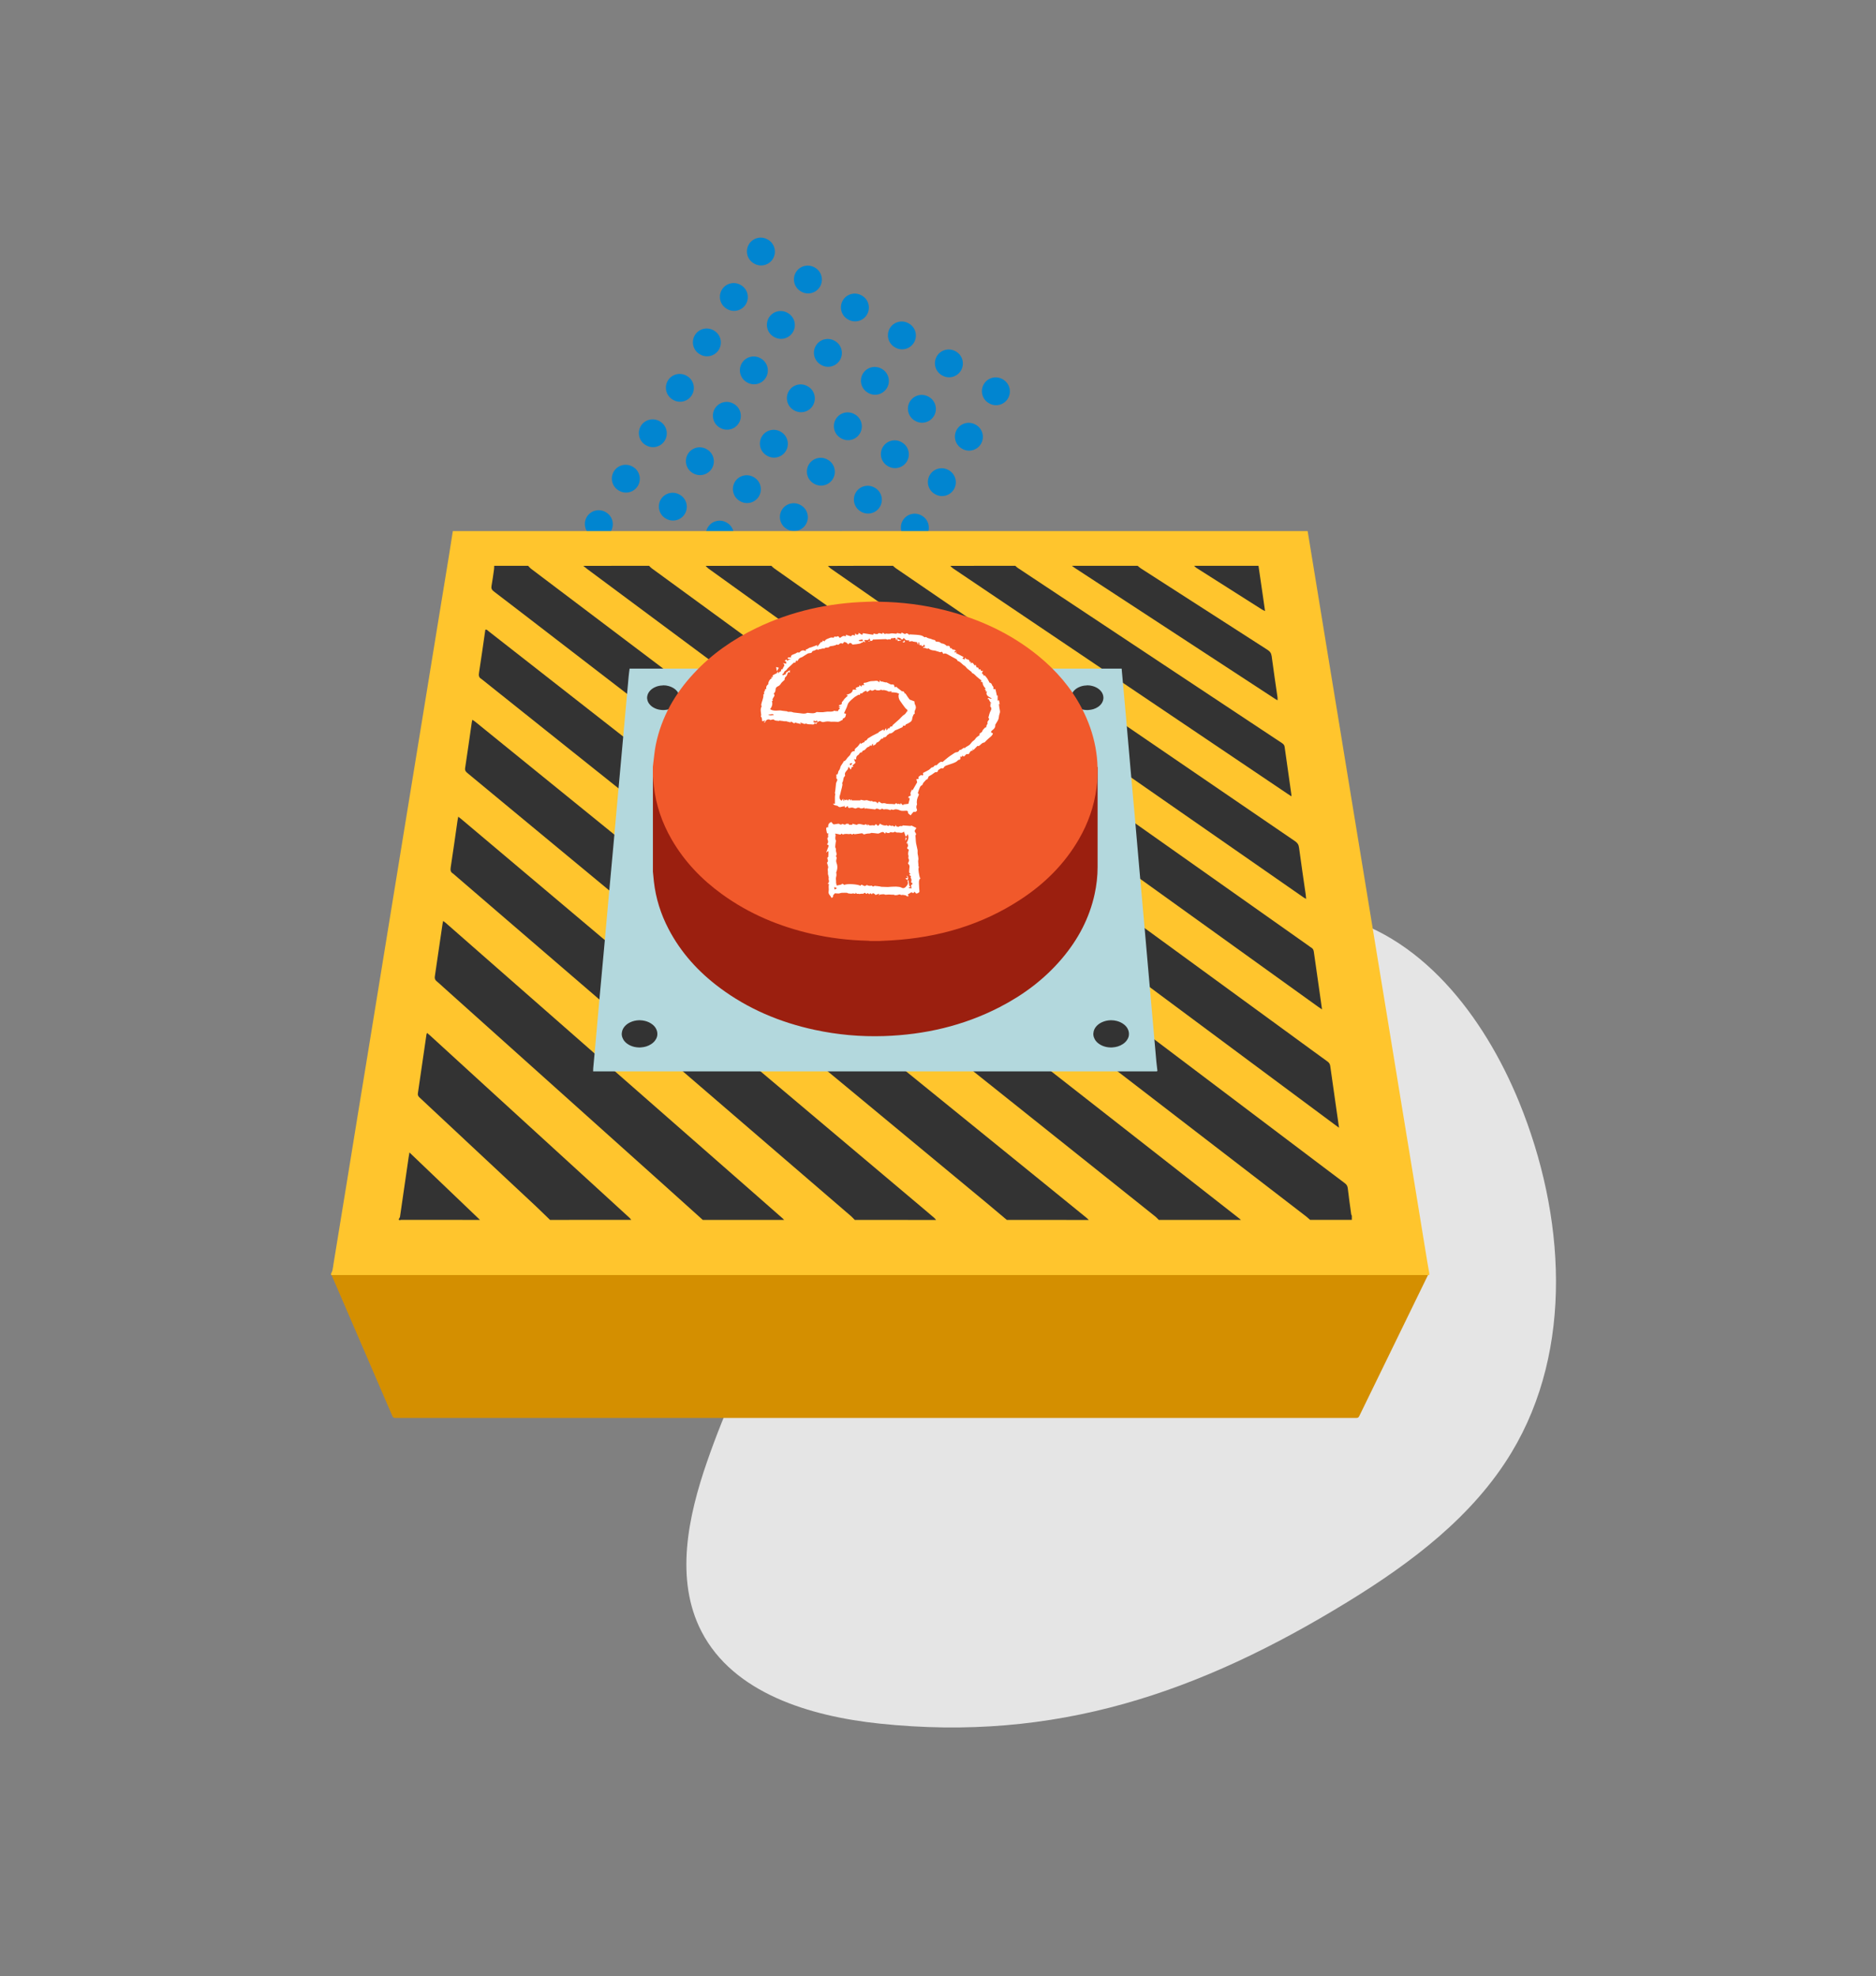<?xml version="1.0" encoding="utf-8"?>
<!-- Generator: Adobe Illustrator 21.0.0, SVG Export Plug-In . SVG Version: 6.00 Build 0)  -->
<svg version="1.1" xmlns="http://www.w3.org/2000/svg" xmlns:xlink="http://www.w3.org/1999/xlink" x="0px" y="0px" viewBox="0 0 3460.9 3645" style="enable-background:new 0 0 3460.9 3645;" xml:space="preserve">

<rect x="0" y="0" width="3460.9" height="3645" fill="#808080" stroke="none"/>

<g>
	<g>
		<g>
			<path d="M1525.6,1246.7l-0.7-0.4c-12.1-7.2-16-22.8-8.9-34.9c7.2-12.1,22.8-16,34.9-8.9l0.7,0.4
				c12.1,7.2,16,22.8,8.9,34.9C1553.3,1249.9,1537.7,1253.9,1525.6,1246.7z" style="fill:#0185D0;"/>
			<path d="M1438.9,1195.1l-0.7-0.4c-12.1-7.2-16-22.8-8.9-34.9s22.8-16,34.9-8.9l0.7,0.4c12.1,7.2,16,22.8,8.9,34.9
				C1466.6,1198.4,1451,1202.3,1438.9,1195.1z" style="fill:#0185D0;"/>
			<path d="M1352.2,1143.6l-0.7-0.4c-12.1-7.2-16-22.8-8.9-34.9s22.8-16,34.9-8.9l0.7,0.4c12.1,7.2,16,22.8,8.9,34.9
				C1379.9,1146.8,1364.3,1150.8,1352.2,1143.6z" style="fill:#0185D0;"/>
			<path d="M1265.5,1092l-0.7-0.4c-12.1-7.2-16-22.8-8.9-34.9c7.2-12.1,22.8-16,34.9-8.9l0.7,0.4
				c12.1,7.2,16,22.8,8.9,34.9C1293.2,1095.2,1277.6,1099.2,1265.5,1092z" style="fill:#0185D0;"/>
			<path d="M1178.8,1040.4l-0.7-0.4c-12.1-7.2-16-22.8-8.9-34.9c7.2-12.1,22.8-16,34.9-8.9l0.7,0.4
				c12.1,7.2,16,22.8,8.9,34.9C1206.5,1043.7,1190.9,1047.6,1178.8,1040.4z" style="fill:#0185D0;"/>
			<path d="M1092.1,988.9l-0.7-0.4c-12.1-7.2-16-22.8-8.9-34.9c7.2-12.1,22.8-16,34.9-8.9l0.7,0.4
				c12.1,7.2,16,22.8,8.9,34.9C1119.8,992.1,1104.2,996.1,1092.1,988.9z" style="fill:#0185D0;"/>
			<path d="M1475.8,1330.5l-0.7-0.4c-12.1-7.2-16-22.8-8.9-34.9c7.2-12.1,22.8-16,34.9-8.9l0.7,0.4
				c12.1,7.2,16,22.8,8.9,34.9C1503.5,1333.7,1487.9,1337.7,1475.8,1330.5z" style="fill:#0185D0;"/>
			<path d="M1389.1,1278.9l-0.7-0.4c-12.1-7.2-16-22.8-8.9-34.9c7.2-12.1,22.8-16,34.9-8.9l0.7,0.4
				c12.1,7.2,16,22.8,8.9,34.9S1401.2,1286.1,1389.1,1278.9z" style="fill:#0185D0;"/>
			<path d="M1302.4,1227.4l-0.7-0.4c-12.1-7.2-16-22.8-8.9-34.9c7.2-12.1,22.8-16,34.9-8.9l0.7,0.4
				c12.1,7.2,16,22.8,8.9,34.9S1314.5,1234.5,1302.4,1227.4z" style="fill:#0185D0;"/>
			<path d="M1215.7,1175.8l-0.7-0.4c-12.1-7.2-16-22.8-8.9-34.9c7.2-12.1,22.8-16,34.9-8.9l0.7,0.4
				c12.1,7.2,16,22.8,8.9,34.9C1243.4,1179,1227.7,1183,1215.7,1175.8z" style="fill:#0185D0;"/>
			<path d="M1129,1124.2l-0.7-0.4c-12.1-7.2-16-22.8-8.9-34.9c7.2-12.1,22.8-16,34.9-8.9l0.7,0.4
				c12.1,7.2,16,22.8,8.9,34.9C1156.6,1127.5,1141,1131.4,1129,1124.2z" style="fill:#0185D0;"/>
			<path d="M1042.3,1072.7l-0.7-0.4c-12.1-7.2-16-22.8-8.9-34.9s22.8-16,34.9-8.9l0.7,0.4c12.1,7.2,16,22.8,8.9,34.9
				C1069.9,1075.9,1054.3,1079.9,1042.3,1072.7z" style="fill:#0185D0;"/>
			<path d="M1426,1414.3l-0.7-0.4c-12.1-7.2-16-22.8-8.9-34.9s22.8-16,34.9-8.9l0.7,0.4c12.1,7.2,16,22.8,8.9,34.9
				C1453.6,1417.5,1438,1421.5,1426,1414.3z" style="fill:#0185D0;"/>
			<path d="M1339.3,1362.7l-0.7-0.4c-12.1-7.2-16-22.8-8.9-34.9s22.8-16,34.9-8.9l0.7,0.4c12.1,7.2,16,22.8,8.9,34.9
				C1366.9,1365.9,1351.3,1369.9,1339.3,1362.7z" style="fill:#0185D0;"/>
			<path d="M1252.5,1311.2l-0.7-0.4c-12.1-7.2-16-22.8-8.9-34.9s22.8-16,34.9-8.9l0.7,0.4c12.1,7.2,16,22.8,8.9,34.9
				C1280.2,1314.4,1264.6,1318.3,1252.5,1311.2z" style="fill:#0185D0;"/>
			<path d="M1165.8,1259.6l-0.7-0.4c-12.1-7.2-16-22.8-8.9-34.9c7.2-12.1,22.8-16,34.9-8.9l0.7,0.4
				c12.1,7.2,16,22.8,8.9,34.9C1193.5,1262.8,1177.9,1266.8,1165.8,1259.6z" style="fill:#0185D0;"/>
			<path d="M1079.1,1208l-0.7-0.4c-12.1-7.2-16-22.8-8.9-34.9c7.2-12.1,22.8-16,34.9-8.9l0.7,0.4
				c12.1,7.2,16,22.8,8.9,34.9C1106.8,1211.2,1091.2,1215.2,1079.1,1208z" style="fill:#0185D0;"/>
			<path d="M992.4,1156.5l-0.7-0.4c-12.1-7.2-16-22.8-8.9-34.9c7.2-12.1,22.8-16,34.9-8.9l0.7,0.4
				c12.1,7.2,16,22.8,8.9,34.9S1004.5,1163.6,992.4,1156.5z" style="fill:#0185D0;"/>
			<path d="M1625.3,1079.1l-0.7-0.4c-12.1-7.2-16-22.8-8.9-34.9c7.2-12.1,22.8-16,34.9-8.9l0.7,0.4
				c12.1,7.2,16,22.8,8.9,34.9C1653,1082.3,1637.4,1086.3,1625.3,1079.1z" style="fill:#0185D0;"/>
			<path d="M1538.6,1027.6l-0.7-0.4c-12.1-7.2-16-22.8-8.9-34.9c7.2-12.1,22.8-16,34.9-8.9l0.7,0.4
				c12.1,7.2,16,22.8,8.9,34.9C1566.3,1030.8,1550.6,1034.7,1538.6,1027.6z" style="fill:#0185D0;"/>
			<path d="M1451.9,976l-0.7-0.4c-12.1-7.2-16-22.8-8.9-34.9c7.2-12.1,22.8-16,34.9-8.9l0.7,0.4
				c12.1,7.2,16,22.8,8.9,34.9C1479.5,979.2,1463.9,983.2,1451.9,976z" style="fill:#0185D0;"/>
			<path d="M1365.2,924.4l-0.7-0.4c-12.1-7.2-16-22.8-8.9-34.9c7.2-12.1,22.8-16,34.9-8.9l0.7,0.4
				c12.1,7.2,16,22.8,8.9,34.9S1377.2,931.6,1365.2,924.4z" style="fill:#0185D0;"/>
			<path d="M1278.5,872.9l-0.7-0.4c-12.1-7.2-16-22.8-8.9-34.9c7.2-12.1,22.8-16,34.9-8.9l0.7,0.4
				c12.1,7.2,16,22.8,8.9,34.9C1306.1,876.1,1290.5,880,1278.5,872.9z" style="fill:#0185D0;"/>
			<path d="M1191.7,821.3l-0.7-0.4c-12.1-7.2-16-22.8-8.9-34.9c7.2-12.1,22.8-16,34.9-8.9l0.7,0.4
				c12.1,7.2,16,22.8,8.9,34.9C1219.4,824.5,1203.8,828.5,1191.7,821.3z" style="fill:#0185D0;"/>
			<path d="M1575.5,1162.9l-0.7-0.4c-12.1-7.2-16-22.8-8.9-34.9c7.2-12.1,22.8-16,34.9-8.9l0.7,0.4
				c12.1,7.2,16,22.8,8.9,34.9C1603.1,1166.1,1587.5,1170.1,1575.5,1162.9z" style="fill:#0185D0;"/>
			<path d="M1488.7,1111.3l-0.7-0.4c-12.1-7.2-16-22.8-8.9-34.9c7.2-12.1,22.8-16,34.9-8.9l0.7,0.4
				c12.1,7.2,16,22.8,8.9,34.9S1500.8,1118.5,1488.7,1111.3z" style="fill:#0185D0;"/>
			<path d="M1402,1059.8l-0.7-0.4c-12.1-7.2-16-22.8-8.9-34.9c7.2-12.1,22.8-16,34.9-8.9l0.7,0.4
				c12.1,7.2,16,22.8,8.9,34.9S1414.1,1067,1402,1059.8z" style="fill:#0185D0;"/>
			<path d="M1315.3,1008.2l-0.7-0.4c-12.1-7.2-16-22.8-8.9-34.9c7.2-12.1,22.8-16,34.9-8.9l0.7,0.4
				c12.1,7.2,16,22.8,8.9,34.9C1343,1011.4,1327.4,1015.4,1315.3,1008.2z" style="fill:#0185D0;"/>
			<path d="M1228.6,956.7l-0.7-0.4c-12.1-7.2-16-22.8-8.9-34.9c7.2-12.1,22.8-16,34.9-8.9l0.7,0.4
				c12.1,7.2,16,22.8,8.9,34.9C1256.3,959.9,1240.7,963.8,1228.6,956.7z" style="fill:#0185D0;"/>
			<path d="M1141.9,905.1l-0.7-0.4c-12.1-7.2-16-22.8-8.9-34.9c7.2-12.1,22.8-16,34.9-8.9l0.7,0.4
				c12.1,7.2,16,22.8,8.9,34.9C1169.6,908.3,1154,912.3,1141.9,905.1z" style="fill:#0185D0;"/>
			<path d="M1724.9,911.5l-0.7-0.4c-12.1-7.2-16-22.8-8.9-34.9c7.2-12.1,22.8-16,34.9-8.9l0.7,0.4
				c12.1,7.2,16,22.8,8.9,34.9C1752.6,914.7,1737,918.7,1724.9,911.5z" style="fill:#0185D0;"/>
			<path d="M1638.2,860l-0.7-0.4c-12.1-7.2-16-22.8-8.9-34.9c7.2-12.1,22.8-16,34.9-8.9l0.7,0.4
				c12.1,7.2,16,22.8,8.9,34.9C1665.9,863.2,1650.3,867.1,1638.2,860z" style="fill:#0185D0;"/>
			<path d="M1551.5,808.4l-0.7-0.4c-12.1-7.2-16-22.8-8.9-34.9c7.2-12.1,22.8-16,34.9-8.9l0.7,0.4
				c12.1,7.2,16,22.8,8.9,34.9C1579.2,811.6,1563.6,815.6,1551.5,808.4z" style="fill:#0185D0;"/>
			<path d="M1464.8,756.8l-0.7-0.4c-12.1-7.2-16-22.8-8.9-34.9c7.2-12.1,22.8-16,34.9-8.9l0.7,0.4
				c12.1,7.2,16,22.8,8.9,34.9C1492.5,760.1,1476.9,764,1464.8,756.8z" style="fill:#0185D0;"/>
			<path d="M1378.1,705.3l-0.7-0.4c-12.1-7.2-16-22.8-8.9-34.9c7.2-12.1,22.8-16,34.9-8.9l0.7,0.4
				c12.1,7.2,16,22.8,8.9,34.9S1390.2,712.5,1378.1,705.3z" style="fill:#0185D0;"/>
			<path d="M1291.4,653.7l-0.7-0.4c-12.1-7.2-16-22.8-8.9-34.9c7.2-12.1,22.8-16,34.9-8.9l0.7,0.4
				c12.1,7.2,16,22.8,8.9,34.9C1319.1,656.9,1303.5,660.9,1291.4,653.7z" style="fill:#0185D0;"/>
			<path d="M1675.1,995.3l-0.7-0.4c-12.1-7.2-16-22.8-8.9-34.9c7.2-12.1,22.8-16,34.9-8.9l0.7,0.4
				c12.1,7.2,16,22.8,8.9,34.9C1702.8,998.5,1687.2,1002.5,1675.1,995.3z" style="fill:#0185D0;"/>
			<path d="M1588.4,943.8l-0.7-0.4c-12.1-7.2-16-22.8-8.9-34.9c7.2-12.1,22.8-16,34.9-8.9l0.7,0.4
				c12.1,7.2,16,22.8,8.9,34.9C1616.1,947,1600.5,950.9,1588.4,943.8z" style="fill:#0185D0;"/>
			<path d="M1501.7,892.2l-0.7-0.4c-12.1-7.2-16-22.8-8.9-34.9c7.2-12.1,22.8-16,34.9-8.9l0.7,0.4
				c12.1,7.2,16,22.8,8.9,34.9C1529.4,895.4,1513.8,899.4,1501.7,892.2z" style="fill:#0185D0;"/>
			<path d="M1415,840.6l-0.7-0.4c-12.1-7.2-16-22.8-8.9-34.9s22.8-16,34.9-8.9l0.7,0.4c12.1,7.2,16,22.8,8.9,34.9
				C1442.7,843.8,1427.1,847.8,1415,840.6z" style="fill:#0185D0;"/>
			<path d="M1328.3,789.1l-0.7-0.4c-12.1-7.2-16-22.8-8.9-34.9c7.2-12.1,22.8-16,34.9-8.9l0.7,0.4
				c12.1,7.2,16,22.8,8.9,34.9C1356,792.3,1340.4,796.2,1328.3,789.1z" style="fill:#0185D0;"/>
			<path d="M1241.6,737.5l-0.7-0.4c-12.1-7.2-16-22.8-8.9-34.9c7.2-12.1,22.8-16,34.9-8.9l0.7,0.4
				c12.1,7.2,16,22.8,8.9,34.9C1269.3,740.7,1253.7,744.7,1241.6,737.5z" style="fill:#0185D0;"/>
			<path d="M1824.6,743.9l-0.7-0.4c-12.1-7.2-16-22.8-8.9-34.9s22.8-16,34.9-8.9l0.7,0.4c12.1,7.2,16,22.8,8.9,34.9
				S1836.7,751.1,1824.6,743.9z" style="fill:#0185D0;"/>
			<path d="M1737.9,692.4l-0.7-0.4c-12.1-7.2-16-22.8-8.9-34.9c7.2-12.1,22.8-16,34.9-8.9l0.7,0.4
				c12.1,7.2,16,22.8,8.9,34.9C1765.6,695.6,1750,699.6,1737.9,692.4z" style="fill:#0185D0;"/>
			<path d="M1651.2,640.8l-0.7-0.4c-12.1-7.2-16-22.8-8.9-34.9c7.2-12.1,22.8-16,34.9-8.9l0.7,0.4
				c12.1,7.2,16,22.8,8.9,34.9C1678.9,644,1663.3,648,1651.2,640.8z" style="fill:#0185D0;"/>
			<path d="M1564.5,589.3l-0.7-0.4c-12.1-7.2-16-22.8-8.9-34.9c7.2-12.1,22.8-16,34.9-8.9l0.7,0.4
				c12.1,7.2,16,22.8,8.9,34.9C1592.2,592.5,1576.6,596.4,1564.5,589.3z" style="fill:#0185D0;"/>
			<path d="M1477.8,537.7l-0.7-0.4c-12.1-7.2-16-22.8-8.9-34.9c7.2-12.1,22.8-16,34.9-8.9l0.7,0.4
				c12.1,7.2,16,22.8,8.9,34.9C1505.5,540.9,1489.8,544.9,1477.8,537.7z" style="fill:#0185D0;"/>
			<path d="M1391.1,486.1l-0.7-0.4c-12.1-7.2-16-22.8-8.9-34.9c7.2-12.1,22.8-16,34.9-8.9l0.7,0.4
				c12.1,7.2,16,22.8,8.9,34.9S1403.1,493.3,1391.1,486.1z" style="fill:#0185D0;"/>
			<path d="M1774.8,827.7l-0.7-0.4c-12.1-7.2-16-22.8-8.9-34.9s22.8-16,34.9-8.9l0.7,0.4c12.1,7.2,16,22.8,8.9,34.9
				S1786.8,834.9,1774.8,827.7z" style="fill:#0185D0;"/>
			<path d="M1688.1,776.2l-0.7-0.4c-12.1-7.2-16-22.8-8.9-34.9c7.2-12.1,22.8-16,34.9-8.9l0.7,0.4
				c12.1,7.2,16,22.8,8.9,34.9C1715.7,779.4,1700.1,783.4,1688.1,776.2z" style="fill:#0185D0;"/>
			<path d="M1601.4,724.6l-0.7-0.4c-12.1-7.2-16-22.8-8.9-34.9c7.2-12.1,22.8-16,34.9-8.9l0.7,0.4
				c12.1,7.2,16,22.8,8.9,34.9C1629,727.8,1613.4,731.8,1601.4,724.6z" style="fill:#0185D0;"/>
			<path d="M1514.7,673l-0.7-0.4c-12.1-7.2-16-22.8-8.9-34.9c7.2-12.1,22.8-16,34.9-8.9l0.7,0.4
				c12.1,7.2,16,22.8,8.9,34.9C1542.3,676.3,1526.7,680.2,1514.7,673z" style="fill:#0185D0;"/>
			<path d="M1427.9,621.5l-0.7-0.4c-12.1-7.2-16-22.8-8.9-34.9s22.8-16,34.9-8.9l0.7,0.4c12.1,7.2,16,22.8,8.9,34.9
				C1455.6,624.7,1440,628.7,1427.9,621.5z" style="fill:#0185D0;"/>
			<path d="M1341.2,569.9l-0.7-0.4c-12.1-7.2-16-22.8-8.9-34.9c7.2-12.1,22.8-16,34.9-8.9l0.7,0.4
				c12.1,7.2,16,22.8,8.9,34.9C1368.9,573.1,1353.3,577.1,1341.2,569.9z" style="fill:#0185D0;"/>
			<path d="M1326.3,1581.9l-0.7-0.4c-12.1-7.2-16-22.8-8.9-34.9s22.8-16,34.9-8.9l0.7,0.4c12.1,7.2,16,22.8,8.9,34.9
				C1354,1585.1,1338.4,1589,1326.3,1581.9z" style="fill:#0185D0;"/>
			<path d="M1239.6,1530.3l-0.7-0.4c-12.1-7.2-16-22.8-8.9-34.9s22.8-16,34.9-8.9l0.7,0.4c12.1,7.2,16,22.8,8.9,34.9
				C1267.3,1533.5,1251.7,1537.5,1239.6,1530.3z" style="fill:#0185D0;"/>
			<path d="M1152.9,1478.7l-0.7-0.4c-12.1-7.2-16-22.8-8.9-34.9c7.2-12.1,22.8-16,34.9-8.9l0.7,0.4
				c12.1,7.2,16,22.8,8.9,34.9C1180.6,1482,1165,1485.9,1152.9,1478.7z" style="fill:#0185D0;"/>
			<path d="M1066.2,1427.2l-0.7-0.4c-12.1-7.2-16-22.8-8.9-34.9c7.2-12.1,22.8-16,34.9-8.9l0.7,0.4
				c12.1,7.2,16,22.8,8.9,34.9C1093.9,1430.4,1078.3,1434.4,1066.2,1427.2z" style="fill:#0185D0;"/>
			<path d="M979.5,1375.6l-0.7-0.4c-12.1-7.2-16-22.8-8.9-34.9c7.2-12.1,22.8-16,34.9-8.9l0.7,0.4
				c12.1,7.2,16,22.8,8.9,34.9C1007.2,1378.8,991.5,1382.8,979.5,1375.6z" style="fill:#0185D0;"/>
			<path d="M892.8,1324.1l-0.7-0.4c-12.1-7.2-16-22.8-8.9-34.9c7.2-12.1,22.8-16,34.9-8.9l0.7,0.4
				c12.1,7.2,16,22.8,8.9,34.9C920.4,1327.3,904.8,1331.2,892.8,1324.1z" style="fill:#0185D0;"/>
			<path d="M1426,1414.3l-0.7-0.4c-12.1-7.2-16-22.8-8.9-34.9s22.8-16,34.9-8.9l0.7,0.4c12.1,7.2,16,22.8,8.9,34.9
				C1453.6,1417.5,1438,1421.5,1426,1414.3z" style="fill:#0185D0;"/>
			<path d="M1339.3,1362.7l-0.7-0.4c-12.1-7.2-16-22.8-8.9-34.9s22.8-16,34.9-8.9l0.7,0.4c12.1,7.2,16,22.8,8.9,34.9
				C1366.9,1365.9,1351.3,1369.9,1339.3,1362.7z" style="fill:#0185D0;"/>
			<path d="M1252.5,1311.2l-0.7-0.4c-12.1-7.2-16-22.8-8.9-34.9s22.8-16,34.9-8.9l0.7,0.4c12.1,7.2,16,22.8,8.9,34.9
				C1280.2,1314.4,1264.6,1318.3,1252.5,1311.2z" style="fill:#0185D0;"/>
			<path d="M1165.8,1259.6l-0.7-0.4c-12.1-7.2-16-22.8-8.9-34.9c7.2-12.1,22.8-16,34.9-8.9l0.7,0.4
				c12.1,7.2,16,22.8,8.9,34.9C1193.5,1262.8,1177.9,1266.8,1165.8,1259.6z" style="fill:#0185D0;"/>
			<path d="M1079.1,1208l-0.7-0.4c-12.1-7.2-16-22.8-8.9-34.9c7.2-12.1,22.8-16,34.9-8.9l0.7,0.4
				c12.1,7.2,16,22.8,8.9,34.9C1106.8,1211.2,1091.2,1215.2,1079.1,1208z" style="fill:#0185D0;"/>
			<path d="M992.4,1156.5l-0.7-0.4c-12.1-7.2-16-22.8-8.9-34.9c7.2-12.1,22.8-16,34.9-8.9l0.7,0.4
				c12.1,7.2,16,22.8,8.9,34.9S1004.5,1163.6,992.4,1156.5z" style="fill:#0185D0;"/>
			<path d="M1376.1,1498.1l-0.7-0.4c-12.1-7.2-16-22.8-8.9-34.9c7.2-12.1,22.8-16,34.9-8.9l0.7,0.4
				c12.1,7.2,16,22.8,8.9,34.9S1388.2,1505.3,1376.1,1498.1z" style="fill:#0185D0;"/>
			<path d="M1289.4,1446.5l-0.7-0.4c-12.1-7.2-16-22.8-8.9-34.9c7.2-12.1,22.8-16,34.9-8.9l0.7,0.4
				c12.1,7.2,16,22.8,8.9,34.9S1301.5,1453.7,1289.4,1446.5z" style="fill:#0185D0;"/>
			<path d="M1202.7,1395l-0.7-0.4c-12.1-7.2-16-22.8-8.9-34.9c7.2-12.1,22.8-16,34.9-8.9l0.7,0.4
				c12.1,7.2,16,22.8,8.9,34.9C1230.4,1398.2,1214.8,1402.1,1202.7,1395z" style="fill:#0185D0;"/>
			<path d="M1116,1343.4l-0.7-0.4c-12.1-7.2-16-22.8-8.9-34.9c7.2-12.1,22.8-16,34.9-8.9l0.7,0.4
				c12.1,7.2,16,22.8,8.9,34.9C1143.7,1346.6,1128.1,1350.6,1116,1343.4z" style="fill:#0185D0;"/>
			<path d="M1029.3,1291.8l-0.7-0.4c-12.1-7.2-16-22.8-8.9-34.9s22.8-16,34.9-8.9l0.7,0.4c12.1,7.2,16,22.8,8.9,34.9
				C1057,1295,1041.4,1299,1029.3,1291.8z" style="fill:#0185D0;"/>
			<path d="M942.6,1240.3l-0.7-0.4c-12.1-7.2-16-22.8-8.9-34.9c7.2-12.1,22.8-16,34.9-8.9l0.7,0.4
				c12.1,7.2,16,22.8,8.9,34.9C970.3,1243.5,954.7,1247.4,942.6,1240.3z" style="fill:#0185D0;"/>
		</g>
	</g>
	<path d="M2486.6,2954.6c117.2-71.9,230.9-157.5,301.9-275.3c115.4-191.2,98.6-438.9,14.3-645.7
		c-64.9-159.2-183.4-314.2-352-347.6c-131.9-26.1-266.5,27.4-383.5,93.8c-353.2,200.5-629.6,532.6-762.8,916.2
		c-35.3,101.6-59.8,217.9-10.4,313.5c59,114.2,200.4,156.4,328.2,169.9C1947,3213.7,2212,3123.1,2486.6,2954.6z" style="fill:#E5E5E5;"/>
	<g>
		<g>
			<path d="M610.4,2349.4c0.1-0.2,0.2-0.6,0.3-0.6c0.9-0.1,1.7,0,2.6,0c673.3,0,1346.5,0,2019.8,0c1,0,2,0.4,2.9,0.6
				c-0.6,1-1.3,2-1.8,3c-42.2,86.5-84.4,173.1-126.5,259.6c-1.2,2.6-2.5,3.6-5.5,3.6c-591-0.1-1182-0.1-1773,0c-3,0-4.3-0.9-5.4-3.6
				c-33.2-77.3-66.5-154.5-99.9-231.7C619.6,2370,614.9,2359.7,610.4,2349.4z" style="fill:#D48F00;"/>
		</g>
	</g>
	<g>
		<g>
			<path d="M2636.7,2348.1c0,1.1,0,2.2,0,3.9c-1,0-2.2,0-3.3,0c-672.2,0-1344.4,0-2016.6,0c-1.5,0-3-0.1-4.6,0
				c-2.6,0.1-0.8-1.8-1.3-2.6c0.8-2.2,2-4.2,2.5-6.5c0.8-3.8,1.3-7.7,1.9-11.6c7.7-47.2,15.4-94.3,23.1-141.5
				c7.1-43.7,14.2-87.5,21.3-131.2c6.7-41.4,13.5-82.7,20.3-124.1c6.8-41.6,13.5-83.2,20.3-124.7c6.7-41.4,13.5-82.7,20.2-124.1
				c7.6-46.5,15.1-93,22.7-139.5c7.2-43.9,14.4-87.9,21.5-131.8c7.2-44.4,14.4-88.7,21.7-133.1c7.2-44.2,14.4-88.3,21.6-132.5
				c6.7-41.4,13.5-82.7,20.3-124.1c2.4-15,4.7-30,7.1-45c525.7,0,1051.3,0,1577,0c4.8,28.9,9.5,57.9,14.2,86.8
				c7.6,46.5,15.2,93,22.8,139.6c7.6,46.3,15.2,92.6,22.8,138.9c6.8,41.2,13.4,82.3,20.2,123.5c7.6,46.5,15.3,93,22.9,139.5
				c8,48.9,16,97.8,24,146.6c7.7,46.9,15.4,93.9,23.1,140.8c7.6,46.1,15.1,92.2,22.6,138.3c7.6,46.3,15.2,92.6,22.8,138.9
				c8.5,51.7,16.9,103.3,25.3,155C2634.4,2334.5,2635.6,2341.3,2636.7,2348.1z" style="fill:#FFC52D;"/>
		</g>
	</g>
	<g>
		<path d="M974.3,1043.7c1.7,1.8,3.3,3.8,5.2,5.3c58.6,44.3,117.2,88.5,175.8,132.8
			c157.8,119.2,315.6,238.3,473.5,357.5c135.3,102.1,270.6,204.2,405.9,306.4c135.8,102.5,271.6,205.1,407.4,307.6
			c12.8,9.7,25.6,19.4,38.5,29c3.3,2.5,5.3,5,5.8,9.5c1.8,16.2,4.2,32.3,6.4,48.4c0.1,0.8,0.7,1.5,1.1,2.2c0,2.6,0,5.2,0,7.8
			c-25.7,0-51.3,0-77,0c-2.4-2.1-4.8-4.3-7.3-6.3c-77.3-59.5-154.7-119-232-178.5c-96.6-74.4-193.2-148.8-289.9-223.1
			c-97.3-74.9-194.7-149.7-292-224.6c-90.3-69.5-180.5-138.9-270.8-208.4c-103-79.3-206-158.5-309-237.8
			c-35-26.9-69.9-53.9-105-80.6c-3.8-2.9-5-5.8-4.1-10.4c1.8-10,3.2-20.2,4.6-30.3c0.3-2.1,0.2-4.3,0.3-6.5
			C932.6,1043.7,953.4,1043.7,974.3,1043.7z" style="fill:#333333;"/>
		<path d="M2137.8,2250.3c-2-1.9-3.8-4-5.9-5.8c-96.2-76.7-192.3-153.4-288.5-230.2
			c-109.4-87.3-218.9-174.6-328.3-261.8c-112-89.3-224-178.6-336-267.9c-96.5-77-193-154-289.5-231c-0.5-0.4-1-0.9-1.5-1.2
			c-4.8-2.6-5.2-6.3-4.4-11.5c4-25.3,7.5-50.7,11.2-76.1c0.2-1.1,0.4-2.1,0.6-3.4c2.9-0.3,4.4,1.8,6.1,3.2
			c30,23.4,59.9,46.8,89.9,70.3c104.3,81.6,208.5,163.1,312.8,244.7c124.3,97.2,248.6,194.5,372.9,291.7
			c101.2,79.1,202.4,158.3,303.6,237.4c102.2,79.9,204.4,159.9,306.6,239.9c0.7,0.5,1.3,1.1,1.9,1.7
			C2238.7,2250.3,2188.2,2250.3,2137.8,2250.3z" style="fill:#333333;"/>
		<path d="M1197.4,1043.7c1.5,1.5,2.9,3.1,4.6,4.4c112.5,82.1,225,164.2,337.6,246.4c97.1,70.8,194.1,141.7,291.2,212.6
			c185.2,135.2,370.4,270.3,555.6,405.4c20.9,15.2,41.7,30.6,62.7,45.7c3.1,2.2,4.5,4.8,5,8.5c3.6,26,7.4,52,11.1,78.1
			c1.6,11.4,3.2,22.7,5.1,35.5c-3.8-2.8-6.6-4.8-9.3-6.8c-85.1-63.3-170.3-126.5-255.4-189.8c-104-77.3-207.9-154.5-311.9-231.8
			c-105.9-78.7-211.7-157.4-317.6-236.1c-126.5-94-252.9-188-379.4-281.9c-37.9-28.1-75.7-56.2-113.6-84.4c-2.4-1.8-4.7-3.8-7.1-5.7
			C1116.5,1043.7,1156.9,1043.7,1197.4,1043.7z" style="fill:#333333;"/>
		<path d="M1857.4,2250.3c-12.6-10.6-25.2-21.3-37.9-31.8c-76.3-63.2-152.6-126.5-229-189.7
			c-80.7-66.8-161.4-133.6-242.1-200.4c-80-66.3-160-132.5-240.1-198.8c-82-67.9-164-135.9-246.1-203.7c-3.1-2.6-4.8-4.8-4.1-9.2
			c4.3-28.3,8.3-56.7,12.4-85.1c0.2-1.1,0.5-2.1,1-3.9c1.9,1.3,3.4,2.2,4.9,3.4c61.6,50,123.2,99.9,184.8,149.9
			c81.2,65.9,162.4,131.7,243.5,197.6c118.1,95.9,236.3,191.7,354.4,287.6c92.3,74.9,184.7,149.8,277,224.7
			c22.6,18.3,45.2,36.7,67.8,55.1c1.7,1.3,3.1,2.9,4.7,4.4C1958.2,2250.3,1907.8,2250.3,1857.4,2250.3z" style="fill:#333333;"/>
		<path d="M1423,1043.7c1.7,1.6,3.3,3.4,5.2,4.7c101.7,71.9,203.5,143.7,305.2,215.5c114.4,80.7,228.7,161.5,343,242.2
			c112.9,79.7,225.9,159.4,338.8,239.2c1.2,0.9,2.4,1.9,3.7,2.6c3.1,1.7,4.4,4.2,4.9,7.8c4.1,29.5,8.4,58.9,12.6,88.4
			c0.8,5.6,1.6,11.1,2.5,17.9c-2.9-2-5.1-3.3-7.1-4.8c-58.3-41.8-116.5-83.7-174.7-125.6c-120.7-86.7-241.5-173.5-362.2-260.2
			c-118.1-84.9-236.2-169.7-354.2-254.6c-78-56.1-156-112.1-234-168.2c-1.8-1.3-3.3-3.2-5-4.8
			C1342.1,1043.7,1382.6,1043.7,1423,1043.7z" style="fill:#333333;"/>
		<path d="M1576.9,2250.3c-2.1-2.1-4.1-4.4-6.3-6.4c-148.7-128.1-297.5-256.1-446.2-384.1
			c-95.4-82.1-190.8-164.2-286.2-246.3c-0.8-0.7-1.6-1.6-2.5-2.1c-4.7-2.7-5-6.6-4.2-11.6c4.4-28.6,8.4-57.2,12.5-85.8
			c0.3-2.1,0.8-4.3,1.4-7.5c2.4,1.9,4.4,3.4,6.3,5c35.2,29.7,70.5,59.4,105.7,89.1c76.4,64.4,152.9,128.9,229.3,193.3
			c102.2,86.2,204.4,172.3,306.6,258.5c70.1,59.1,140.3,118.2,210.4,177.3c6.6,5.6,13.3,11.2,19.9,16.9c1.3,1.1,2.2,2.5,3.3,3.8
			C1676.9,2250.3,1626.9,2250.3,1576.9,2250.3z" style="fill:#333333;"/>
		<path d="M1647.4,1043.7c1.6,1.4,3.1,3,4.8,4.2c137.9,94.4,275.9,188.7,413.9,283.1c107.6,73.6,215.3,147.2,323,220.7
			c4.5,3.1,6.7,6.3,7.4,11.9c3.8,28.9,8.2,57.6,12.3,86.5c0.3,2.3,0.5,4.7,0.8,8c-2-1.1-3.5-1.8-4.8-2.7
			c-82.1-57.1-164.2-114.1-246.2-171.2c-109-75.8-218-151.7-327-227.5c-99.7-69.4-199.5-138.7-299.2-208.1c-1.9-1.3-3.3-3.1-5-4.7
			C1567.4,1043.7,1607.4,1043.7,1647.4,1043.7z" style="fill:#333333;"/>
		<path d="M1296.5,2250.3c-22.3-20.1-44.6-40.2-66.9-60.2c-72.8-65.3-145.7-130.6-218.5-195.9
			c-64.3-57.6-128.5-115.2-192.8-172.8c-4.2-3.8-8.3-7.7-12.7-11.3c-3.1-2.5-4-5.2-3.4-9c2.4-15.5,4.6-31,6.8-46.4
			c2.4-16.8,4.9-33.5,7.4-50.3c0.2-1.6,0.7-3.3,1.2-5.6c2,1.6,3.6,2.7,5,3.9c96.3,84.4,192.5,168.9,288.8,253.3
			c91.8,80.5,183.7,161.1,275.6,241.6c19,16.6,37.9,33.3,56.8,49.9c1,0.8,1.8,1.8,2.7,2.8
			C1396.5,2250.3,1346.5,2250.3,1296.5,2250.3z" style="fill:#333333;"/>
		<path d="M1873,1043.7c1.6,1.4,3.1,3,4.9,4.1c89.6,59.5,179.3,118.9,269,178.4c72.6,48.2,145.3,96.3,217.9,144.4
			c2.7,1.8,4.6,3.5,5.1,7c4.1,29.5,8.3,58.9,12.5,88.4c0.1,0.6,0,1.3,0,3c-2.9-1.9-5.2-3.4-7.4-4.9
			c-109.6-73.8-219.2-147.7-328.7-221.5c-96.1-64.7-192.1-129.5-288.2-194.2c-1.9-1.3-3.4-3.1-5-4.6
			C1793,1043.7,1833,1043.7,1873,1043.7z" style="fill:#333333;"/>
		<path d="M1014.7,2250.3c-8.7-8.4-17.4-17-26.2-25.3c-71.4-66.8-142.8-133.6-214.3-200.3c-2.4-2.2-3.8-4.3-3.3-7.8
			c5.4-36.3,10.6-72.6,15.9-108.9c0.1-0.6,0.5-1.2,1.1-2.6c2,1.7,3.7,3.1,5.4,4.6c33.8,30.9,67.6,61.9,101.5,92.8
			c70.7,64.6,141.5,129.3,212.2,193.9c18.1,16.6,36.2,33.1,54.3,49.7c1.2,1.1,2.2,2.6,3.3,3.8
			C1114.7,2250.3,1064.7,2250.3,1014.7,2250.3z" style="fill:#333333;"/>
		<path d="M2098.7,1043.7c2,1.6,3.8,3.4,6,4.8c77.8,50.1,155.7,100.2,233.6,150.2c4.6,2.9,6.9,6.1,7.7,11.7
			c3.3,25.4,7.2,50.8,10.8,76.1c0.2,1.5,0,3,0,5.4c-2.2-1.4-4-2.4-5.8-3.6c-104.6-68.4-209.2-136.7-313.8-205.1
			c-18-11.8-36-23.5-54-35.3c-2-1.3-3.9-2.8-5.8-4.2C2017.8,1043.7,2058.2,1043.7,2098.7,1043.7z" style="fill:#333333;"/>
		<path d="M735.6,2249c0.8-1.6,2.2-3.2,2.4-4.9c5.4-36.5,10.6-73,15.9-109.5c0.4-2.5,0.9-5,1.5-8.7
			c43.9,42,87,83.2,130.1,124.4c-48.5,0-97,0-145.5-0.1C738.8,2250.1,736.3,2252.2,735.6,2249z" style="fill:#333333;"/>
		<path d="M2321.7,1043.7c2.6,17.8,5.3,35.7,7.8,53.5c1.4,9.6,2.7,19.3,4.3,30c-2.2-1.1-3.7-1.7-5.1-2.5
			c-40.5-25.7-81.1-51.4-121.6-77.2c-1.6-1-2.8-2.5-4.2-3.8C2242.6,1043.7,2282.2,1043.7,2321.7,1043.7z" style="fill:#333333;"/>
	</g>
	<g>
		<path d="M2135.2,1975c-0.2,0.4-0.4,1.2-0.7,1.2c-0.7,0.2-1.5,0.1-2.3,0.1c-346,0-692,0-1038,0c0-1.9,0-3.9,0.2-5.8
			c1.2-13.1,2.4-26.2,3.6-39.3c3-32.9,5.9-65.8,8.8-98.7c2.5-27.3,5-54.5,7.5-81.8c3.2-35.3,6.3-70.6,9.5-105.8
			c2.5-27.3,5-54.5,7.5-81.8c3.2-35.3,6.3-70.6,9.5-105.8c2.5-27.6,5-55.2,7.5-82.8c3.8-42.1,7.6-84.2,11.4-126.3
			c0.4-4.9,1.2-9.9,1.8-14.8c302.6,0,605.2,0,907.8,0c0.1,1,0.1,2,0.2,2.9c2.5,27.8,5,55.6,7.5,83.4c3,33.7,5.9,67.3,8.8,101
			c2.5,27.8,5,55.6,7.5,83.4c3,33.7,5.8,67.3,8.8,101c2.9,32.6,5.9,65.1,8.7,97.7c4.5,50.5,8.9,101.1,13.3,151.6
			c3.1,34.7,6.1,69.5,9.2,104.2C2133.9,1964.1,2134.6,1969.6,2135.2,1975z" style="fill:#B3D8DD;"/>
	</g>
	<g>
		<g>
			<path d="M1204.5,1607.9c0-64.3,0-128.7,0-193c0.6-0.1,1.3-0.2,1.9-0.2c24.5,0,790.9,0,814.6,0c1.2,0,2.5,0.1,3.9,0.2
				c0,1.4,0,2.4,0,3.3c0,60.3,0,120.6,0,181c0,16.9-1.9,33.6-5.5,50.1c-9.7,44.5-30.4,83.4-59.6,118.1
				c-32.2,38.2-71.3,67.6-115.6,90.4c-66.9,34.5-138.5,50.9-213.4,53.4c-43.1,1.4-85.7-2.4-127.9-11.5
				c-63.9-13.8-123-38.6-175.5-77.9c-39.1-29.2-71.3-64.6-94-108.1c-14.4-27.5-23.6-56.7-27.1-87.6
				C1205.7,1619.9,1205.2,1613.9,1204.5,1607.9z" style="fill:#9B1F0F;"/>
		</g>
	</g>
	<g>
		<g>
			<path d="M2005.5,1264.2c0.2,0,0.4,0,0.6,0c0.1,0,0.2,0,0.2,0c3,0,6,0.4,8.9,1.2c4.6,1.2,8.7,3.1,12.4,6.1
				c2.4,2,4.4,4.3,5.9,7.1c1.7,3.4,2.4,6.9,2,10.7c-0.3,2.4-1.1,4.7-2.3,6.8c-1.9,3.3-4.6,6-7.8,8.1c-5.3,3.5-11.1,5.1-17.3,5.5
				c-0.6,0-1.1,0.1-1.7,0.1c-0.4,0-0.8,0-1.2,0c-0.1,0-0.3,0-0.4,0c-2.5-0.1-5-0.4-7.5-0.9c-4.4-1-8.4-2.7-12.1-5.3
				c-2.7-2-5-4.4-6.8-7.3c-1.3-2.2-2.1-4.6-2.4-7.2c0-0.4-0.1-0.8-0.1-1.3c0-0.4,0-0.9,0-1.3c0-0.1,0-0.2,0-0.3
				c0.1-0.9,0.2-1.8,0.4-2.7c0.8-3.7,2.6-6.8,5.1-9.5c2.4-2.6,5.3-4.6,8.4-6.1c4.7-2.3,9.7-3.4,14.8-3.5
				C2005,1264.2,2005.3,1264.2,2005.5,1264.2z" style="fill:#333333;"/>
		</g>
		<g>
			<path d="M1223.4,1264.2c0.2,0,0.4,0,0.6,0c0.1,0,0.2,0,0.2,0c3,0,6,0.4,8.9,1.2c4.6,1.2,8.7,3.1,12.4,6.1
				c2.4,2,4.4,4.3,5.9,7.1c1.7,3.4,2.4,6.9,2,10.7c-0.3,2.4-1.1,4.7-2.3,6.8c-1.9,3.3-4.6,6-7.8,8.1c-5.3,3.5-11.1,5.1-17.3,5.5
				c-0.6,0-1.1,0.1-1.7,0.1c-0.4,0-0.8,0-1.2,0c-0.1,0-0.3,0-0.4,0c-2.5-0.1-5-0.4-7.5-0.9c-4.4-1-8.4-2.7-12.1-5.3
				c-2.7-2-5-4.4-6.8-7.3c-1.3-2.2-2.1-4.6-2.4-7.2c0-0.4-0.1-0.8-0.1-1.3c0-0.4,0-0.9,0-1.3c0-0.1,0-0.2,0-0.3
				c0.1-0.9,0.2-1.8,0.4-2.7c0.8-3.7,2.6-6.8,5.1-9.5c2.4-2.6,5.3-4.6,8.4-6.1c4.7-2.3,9.7-3.4,14.8-3.5
				C1222.9,1264.2,1223.2,1264.2,1223.4,1264.2z" style="fill:#333333;"/>
		</g>
		<g>
			<path d="M2049.4,1882c0.2,0,0.5,0,0.7,0c0.1,0,0.2,0,0.3,0c3.3,0,6.6,0.5,9.8,1.3c5,1.3,9.6,3.4,13.7,6.7
				c2.7,2.2,4.9,4.7,6.5,7.8c1.9,3.7,2.7,7.6,2.2,11.8c-0.3,2.7-1.2,5.2-2.6,7.5c-2.1,3.7-5.1,6.6-8.6,8.9
				c-5.8,3.8-12.2,5.7-19.1,6.1c-0.6,0-1.2,0.1-1.9,0.1c-0.4,0-0.9,0-1.3,0c-0.2,0-0.3,0-0.5,0c-2.8-0.1-5.5-0.4-8.2-1
				c-4.8-1.1-9.3-3-13.3-5.9c-3-2.2-5.6-4.8-7.4-8.1c-1.4-2.5-2.3-5.1-2.6-7.9c-0.1-0.5-0.1-0.9-0.1-1.4c0-0.5,0-1,0-1.5
				c0-0.1,0-0.3,0.1-0.4c0.1-1,0.2-2,0.4-2.9c0.8-4,2.8-7.5,5.6-10.5c2.7-2.9,5.8-5,9.3-6.7c5.2-2.5,10.6-3.7,16.3-3.9
				C2048.9,1882,2049.2,1882,2049.4,1882z" style="fill:#333333;"/>
		</g>
		<g>
			<path d="M1179.4,1882c0.2,0,0.5,0,0.7,0c0.1,0,0.2,0,0.3,0c3.3,0,6.6,0.5,9.8,1.3c5,1.3,9.6,3.4,13.7,6.7
				c2.7,2.2,4.9,4.7,6.5,7.8c1.9,3.7,2.7,7.6,2.2,11.8c-0.3,2.7-1.2,5.2-2.6,7.5c-2.1,3.7-5.1,6.6-8.6,8.9
				c-5.8,3.8-12.2,5.7-19.1,6.1c-0.6,0-1.2,0.1-1.9,0.1c-0.4,0-0.9,0-1.3,0c-0.2,0-0.3,0-0.5,0c-2.8-0.1-5.5-0.4-8.2-1
				c-4.8-1.1-9.3-3-13.3-5.9c-3-2.2-5.6-4.8-7.4-8.1c-1.4-2.5-2.3-5.1-2.6-7.9c-0.1-0.5-0.1-0.9-0.1-1.4c0-0.5,0-1,0-1.5
				c0-0.1,0-0.3,0.1-0.4c0.1-1,0.2-2,0.4-2.9c0.8-4,2.8-7.5,5.6-10.5c2.7-2.9,5.8-5,9.3-6.7c5.2-2.5,10.6-3.7,16.3-3.9
				C1178.9,1882,1179.2,1882,1179.4,1882z" style="fill:#333333;"/>
		</g>
	</g>
	<g>
		<g>
			<path d="M1610.8,1109.6c2.8,0,5.7,0,8.5,0c1.1,0.1,2.1,0.4,3.2,0.4c41.3,0.6,82.1,5.7,122.2,16
				c62.5,16.1,120,42.6,170.3,83.5c33.3,27.1,61,59,80.9,97.3c24,46.2,33.6,95.2,26.9,147c-4.3,33.5-15.4,64.8-32.3,94
				c-26.5,45.9-63.2,82.2-107.2,111.1c-72.1,47.4-152.1,70.5-237.8,75.7c-7.7,0.5-15.4,0.8-23.1,1.2c-5.4,0-10.9,0-16.3,0
				c-1.9-0.2-3.9-0.4-5.8-0.5c-34.6-0.8-68.9-4.9-102.7-12.6c-60-13.7-115.7-37-165.7-73.3c-37.7-27.3-69.3-60.3-92.7-100.7
				c-17.7-30.6-29.1-63.5-33-98.7c-0.6-5.8-1.2-11.6-1.8-17.5c0-6.1,0-12.2,0-18.3c0.2-1.6,0.4-3.2,0.6-4.8
				c1.6-12.2,2.5-24.4,5-36.4c10.4-50.3,35-93.2,69.7-130.6c33.1-35.7,72.3-63,116-84c64.4-31,132.6-46.1,203.9-48.3
				C1603.5,1110.1,1607.2,1109.8,1610.8,1109.6z" style="fill:#F1592B;"/>
		</g>
	</g>
	<g>
		<path d="M1503.3,1334.2c-2.1,3.7-5.5,1.7-8.4,1.9c-1.3,0.1-2.7-0.1-4-0.2c-0.9-0.1-1.7-0.3-2.6-0.6
			c-0.6-0.2-1.3-0.8-1.6-0.7c-2.7,1.9-4.9,0-7.3-0.9c-0.9-0.3-1.9-0.2-3.7-0.4c1.1,1.2,1.5,1.7,2.3,2.5c-4.2-1.1-7.9-2-11.6-3
			c-0.2,0.5-0.5,1.1-0.8,1.8c-2.2-1.2-4.2-2.4-6.4-3.7c-0.3,0.6-0.7,1.3-0.8,1.7c-3.1-0.8-6.2-1.6-9.2-2.4c0,0.1,0.1,0.2,0.1,0.4
			c-1.1-0.1-2.2-0.1-3.3-0.2c-1-0.1-2.1-0.5-3.1-0.6c-1.4-0.1-2.8,0-4.2-0.7c-1,0.3-2,1-2.8,0.7c-2.7-0.7-5.8,0.3-8.3-2.4
			c-0.8-0.9-4.1,0.5-6.5,0.8c-1.8-1.9-6.2-1.4-7.9,1.1c-0.6,1-1.1,2.1-1.9,3c-0.3,0.4-1.1,0.3-1.6,0.5c-0.1-0.3-0.2-0.5-0.3-0.8
			c0.8-0.6,1.6-1.2,2.4-1.9c0-0.3-0.1-0.6-0.1-0.9c-1.8,0.4-3.5,0.8-5.6,1.2c-0.5-3.2,0.1-6.3-2.4-8.6c-0.4-0.3,0.7-2,0.6-3
			c-0.4-5.2-2.2-10.4,0.7-15.5c0.3-0.6-0.5-1.8-0.7-2.6c0.5-6.5,4.7-12.2,4-19.6c0.4-0.3,1.2-0.9,2-1.5c-0.3-0.1-0.5-0.1-0.8-0.2
			c0.3-1.6,0.2-4.3,0.9-4.5c2.2-0.8-0.6-5.3,3.5-3.6c-1.2-3.6,0.3-7.2,3.4-8.9c-0.4-4.4,3.6-10.9,7-11.2c-0.6-0.7-1.1-1.2-2-2.1
			c2-0.1,3.4-0.2,4-0.2c-0.2-0.4-1.2-1.4-1.1-2.2c0.1-0.8,1.3-1.5,2.1-2c2-1.1,4.1-2.1,6.5-3.3c0,0.2-0.2-0.6-0.4-1.5
			c0.8-0.1,1.6-0.3,2.5-0.4c-0.3,1.1-0.5,1.9-0.8,2.7c2.1-1.1,2.6-3.7,5.4-3.6c0.2,0,0.5-2.5,0.9-4.1c3.1,1.2,2.7-2.6,4.2-4.3
			c2.1-2.4,2-4.5-1.2-7.1c2.8,0.6,4.3,0.9,5.9,1.3c0.3-2.4,0.9-4.7-2.8-4.8c1.2-1.2,2-2.1,3.1-3.3c0.6,0.9,1.3,1.8,2.2,3.2
			c0.3-1,0.4-1.5,0.4-1.4c2.2-1,4.1-1.9,6.1-2.8c0-1,0.1-1.9,0.1-2.9c-0.7-2.6,0.9-3.9,3-4.8c2-0.9,4.2-1.4,6-2.5
			c1.8-1.2,3.2-2.4,5.5-1.3c0.4,0.2,1.4-0.7,2-1.3c3.1-3.2,6.6-3.6,10.6-1.4c0-1.3,0-2.1,0-3c3.6-0.3,6.2-3.9,9-3.7
			c4.4-1.7,8.2-3.1,12.6-4.7c-0.6,1.4-0.8,1.8-1,2.3c0.3,0.2,0.6,0.4,0.9,0.6c2.2-2.8,4.4-5.5,6.8-8.5c2,1.5,2.6-0.9,3.4-2.7
			c1,0.6,1.9,1.2,2.8,1.8c2.2-4.6,6.9-5,10.6-6.8c1.8-0.9,4.4-0.1,6.8-0.1c0-3.8,3.9-0.8,5.8-2.1c3-2.1,3.9,2.2,5.4,2.5
			c2.3-1.4,4-2.9,5.9-3.5c1.5-0.4,3.4,0.3,5.3,0.6c-0.1-0.5-0.2-1.7-0.4-2.9c3.2,0.9,6.5,1.9,9.7,2.9c1.2-2.7,4.1-3.3,6.9-1
			c0.2-1,0.4-1.7,0.5-2.4c0.1-0.8,0.2-1.5,0.6-2.6c1.1,3.4,3.2,3.5,5.8,1.9c0-0.4,0-1.1,0-2.4c2.4,1.4,4.5,2.6,6.8,3.9
			c0.4-0.9,0.7-1.7,1.3-3.2c6.2,0.9,12.6,1.9,18.8,2.9c0.3-0.6,0.6-2,1.1-2.2c0.9-0.2,2,0.6,3,0.7c1.7,0.1,4.2,0.6,4.8-0.3
			c1.7-2.2,3.2-0.7,4.8-0.6c1.5,0.1,3.9,2.2,4-1.6c1.6,1.1,3.1,2,4.7,3.1c0.4-0.9,0.7-1.5,1-2.1c0,0.3,0.1,0.6,0.1,0.9
			c2.8,0,5.7,0.6,8.2-0.1c3.5-1,6.7,0.2,10,0.2c0.3,0,0.9,0.4,0.9,0.3c2.3-3.5,5.5,0.9,7.9-1c0.3,0.4,0.5,0.8,0.9,1.5
			c0.5-1.2,0.9-2,1.2-2.9c2.2,1,4.3,2,6.4,3c1.7-2.5,4.4-2.1,8.1,1.6c0-0.5,0.1-1.2,0.1-1.2c2.4,0.1,4.7,0.2,7.1,0.4
			c3.1,0.2,6.2,0.3,9.2,0.7c3.8,0.4,7.5,1.1,10.6,3.7c0.3,0.3,1,0.8,1.1,0.7c2.1-1.7,3.3,0.1,4.9,0.9c2,1,4.3,1.2,6.4,1.9
			c1.1,0.3,2.1,1,3.2,1.3c1.3,0.4,2.7,0.6,4.6,1.1c0.3,0.6,0.9,1.9,1.5,3.3c0.1-0.3,0.3-0.7,0.4-1c1.4,0.3,2.8,0.9,4.2,0.8
			c2.8-0.2,4.4,2.7,6.1,2.9c3.8,0.3,6.5,2,9,4.4c0.1,0.1,0.4,0.2,0.6,0.2c3.3-0.6,5.9-0.1,5.8,4.1c0.9,0,1.9,0,3.1,0
			c0.1,2.7,2.5,2.7,5,2.9c0.9,0.1,1.8,1.3,3.4,2.5c-3.8-0.7-3.4,0.8-2.7,2.8c1.2-0.5,2.3-0.9,3.3-1.3c0.1,0.1,0.2,0.3,0.3,0.4
			c-0.7,0.6-1.5,1.2-1.9,1.6c4.7,2.4,9.6,4.9,14.8,7.6c-1.1,1-1.7,1.6-2.6,2.4c1.5,0.8,2.7,1.5,4.1,2.3c0.3-1.2,0.5-2.3,0.9-3.9
			c1.3,2.9,3.4,3.6,6.2,3.8c1,0.1,1.8,2.9,2.7,4.5c0.4-0.1,1-0.3,1.9-0.6c-0.3,1.1-0.5,2.1-0.7,3.2c3.7-2,3.9-1.9,7.6,4
			c0.4-0.5,0.8-0.9,1.6-1.8c0.8,2.1,1.5,3.9,2.2,5.7c0.1-0.3,0.1-0.5,0.2-0.8c1.1,0.4,3.2,1,3.2,1.1c-0.8,3.5,1.8,2.6,3.6,2.7
			c0.9,1.4,0.2,4.6,4.6,2.2c-1,2.5-1.5,3.7-2.1,5.3c0.4,0.3,1.4,0.9,2,1.2c0.7,1.4,1.2,2.5,1.7,3.6c0.4-0.4,0.7-0.9,1.2-1.5
			c1.6,1.9,3.6,3.9,5.1,6.2c1.5,2.1,2.5,4.6,4.1,7.5c1.6,0.3,3.9,1.3,4.7,4.4c0.2,1,1.2,1.8,1.8,2.7c0.3,0.5,0.9,1.1,0.8,1.5
			c-0.4,2.4-0.7,4.5,2.9,3.3c0.2-0.1,0.8,0.4,0.9,0.7c0.8,3.3,1.5,6.6,2.2,9.9c0,0.1-0.3,0.3-0.6,0.7c0.8,0.2,1.6,0.4,2.3,0.6
			c0,3.3,0,6.3,0,9.6c-0.2,0,0.2,0.1,0.5-0.1c0.6-0.3,1.1-0.7,1.6-1c0.2,0.6,0.6,1.1,0.7,1.7c0.4,1.9,0.7,3.9,1.1,6
			c-0.4-0.2-1-0.4-1.6-0.6c0.3,2.3,0.6,4.7,0.9,7c0.4,3.2,1.8,6.8,0.8,9.5c-1,2.8-1.6,5.5-1.9,8.4c-0.4,5-3.8,8.4-5.8,12.4
			c-0.2,0.4-0.8,0.9-0.7,1.3c0.6,5.1-2.7,7.8-6.2,10.5c-0.9,0.7-1.8,2.4-1.5,3.1c0.4,0.9,2.1,1.2,3.4,1.9c-0.7,4.2-4.4,6.4-7.5,9.1
			c-1.6,1.5-3.2,3-4.9,4.5c-1.3,1.2-2.6,3.4-4,3.5c-4.6,0.4-6.2,4.8-9.8,6.3c-0.7,0.3-1.4,0.3-2.3-0.2c-2.4,2.5-4.7,4.9-7.3,7.6
			c-0.2-0.3-0.8-0.9-2-2.2c0.4,1.7,0.7,2.5,0.9,3.4c-2.6-0.2-4.1,0.6-5.5,2.7c-1.1,1.7-1.6,4.8-5.2,3.5c-0.8-0.3-2.7,1.2-3.4,2.3
			c-1.8,3-3.6,2.5-5.6,0.4c-0.2,1-0.3,1.8-0.4,2.6c-1-0.2-1.9-0.4-3.1-0.6c0,1.1,0,1.9,0,2.7c0,1.8-0.1,3.3-2.6,3.3
			c-1.4,0-2.3,1.5-3.4,2.4c-2.1,1.8-4.8,2.9-7.4,3.9c-4.8,1.8-9.7,3.3-14.5,5c-0.2,0.1-0.3,0.8-0.4,0.8c-2.4,0.2-1.7,4.8-5.8,3.5
			c-1.7-0.6-4.5,2.2-7,3.5c0.1,2.9-2,4.2-5.2,3.7c-2.5,1.8-4.5,3.3-6.5,4.6c-1.8,1.2-3.8,2.1-5.6,3.3c-0.5,0.3-0.5,1.4-0.8,2.1
			c-0.6,1.2-1.1,2.4-1.9,3.4c-0.2,0.3-1.3,0-1.4-0.1c-1.8,1.9-3.4,3.7-5,5.5c-0.7,0.8-1.5,1.7-1.7,2.7c-0.4,2-1.5,2.6-3.2,3.5
			c-1.8,1.1-2.6,4.2-3.6,6.5c-1,2.4-1.7,5-2.5,7.5c1.9,0.5,2.5,2,1.3,4.3c-2.5,5.1-3.9,10.3-2.7,16c0.1,0.3-0.2,0.6-0.3,0.9
			c-1.2,2.6-1.3,5.4-0.1,8c1.2,2.8-0.6,3.9-2.4,5.1c-0.2,0.2-0.7-0.2-1.1-0.1c-1,0-2.4-0.3-2.9,0.3c-1.8,1.8-3.2,3.9-5,6.2
			c-2-2.1-5.2-2.8-5.1-6.5c0-1.6-1.2-2-2.9-2.1c-3.8-0.1-7.6,1-11.6-0.6c-3.4-1.4-7.9-3-11.1-1.3c-2.6,1.4-5-2.1-6.8,0.9
			c0,0.1-0.6-0.2-0.9-0.3c-3.5-1.5-7.1-1.8-10.9-1.1c-0.9,0.2-2.1-0.9-3.4-1.5c-1.7,1.2-3.3,2.6-6.2,1c-1.4-0.8-4.5-1.9-6.5,0.5
			c-0.2,0.3-1.2-0.1-1.8-0.2c-5-0.6-10.1-1.2-15.2-1.7c-0.7-0.1-1.4,0.4-2.3,0.8c-0.3-0.7-0.6-1.5-1.1-2.7c-0.7,0.9-1.2,1.5-1.1,1.5
			c-1.8,0.2-3,0.4-4.2,0.5c-0.4,0-0.9,0.2-1.1,0.1c-2.9-2.3-5.6-1.8-8.6-0.2c-0.8,0.4-2.4,0-3.4-0.4c-2.6-1.3-5.1-1.3-7.8-0.5
			c-2.3,0.7-4-0.7-3.9-3.4c-2.1-0.1-5.1,6.9-6.4-1.1c-0.6,1.1-0.9,1.5-1.2,2.1c-3.2-1.2-6.7,3.3-10.6-0.7c-2-2-7-0.4-9-4.8
			c1.3,0.1,2.5,0.3,3.4,0.3c0-4.1-0.1-8.4,0-12.7c0-1.8,0.5-3.6,0.6-5.4c0-0.5-0.6-1.1-0.7-1.2c0.3-2.3,0.6-4.3,0.9-6.3
			c0.5-4,0.8-8.1,1.3-12.1c0.2-1.3,0.9-2.5,1.5-3.7c1.1-2.3,1.4-4.3-0.9-5.1c0-2.9,0-5.4,0-7.7c0.4,0,2,0.2,2.2-0.3
			c0.7-1.5,1-3.2,1.5-5.3c1-1.7,2.9-3.8,3.3-6.2c0.6-3.1,2.1-5.3,3.8-7.6c1.1-1.5,1.9-3.1,3-5c2.8-0.3,4.2-2.8,5.9-5.3
			c1.4-2,3.5-3.6,5.1-5.5c0.6-0.7,1-1.6,1.3-2.4c1-2.5,2.6-4.4,5.2-5.2c0.7-0.2,1.5,0.1,2.5,0.1c-1-4.3,2.4-5.9,5-8.2
			c1.6-1.5,2.8-3.4,4.1-5.2c0.5-0.7,0.8-1.6,1.3-2.4c0.3,1,0.4,1.8,0.6,2.7c0.6-0.5,1-1.1,1.7-1.4c1.6-0.9,3.2-1.6,4.8-2.4
			c0.2,0.3,0.4,0.5,0.6,0.8c0.1-0.9,0.2-1.9,0.2-2.8c2.7-0.3,5.6-3,5.4-4.3c3.1-1.9,5.8-3.6,8.6-5.2c4-2.1,8.1-4.1,12.2-6.2
			c-0.2-0.4-0.5-0.8-0.4-0.7c2.4-1.4,4.9-2.8,7.4-4.1c0.6-0.3,1.3-0.3,2-0.4c0,0.6,0.1,1.3,0.2,2.9c1.7-2.2,2.8-3.8,4.5-6
			c0,1.6,0,2.4,0,3.3c0.3,0.3,0.7,0.7,1,1c0.9-1.3,1.8-2.7,3.1-4.6c0.4,0.7,0.7,1.3,1.1,2c1.4-2.4,2.2-5.6,5.4-4.3
			c0.7-1.3,1.1-2.6,2-3.3c2.9-2.7,5.9-5.3,8.9-7.9c0.8-0.7,1.7-1.4,2.5-2.2c2.2-2.2,4.3-4.6,6.6-6.7c1.3-1.2,3-1.8,4.2-3.1
			c1.5-1.6,2.6-3.6,3.9-5.4c0.3,0.3,0.7,0.6,1,0.8c-0.5-1.3-0.9-2.6-1.2-3.4c-1.3-1.1-2.5-1.9-3.3-2.9c-3.4-4.5-6.9-9.1-10-13.8
			c-2.1-3.2-2.9-7-2.4-10.9c0.1-0.4,0.8-0.7,1.3-1.2c-4.7-3.5-10-2.8-15.3-3.3c0.4-0.6,0.8-1.2,1.4-1.9c-2,0.3-3.8,0.8-5.6,0.7
			c-1,0-1.9-1.1-2.9-1.4c-1.9-0.6-3.8-1.1-5.7-1.4c-1.4-0.2-2.8,0.3-4.2,0.3c-0.3,0-0.6-0.8-0.9-1.3c-2.1,2.1-9.7,2.1-11.5,0
			c-5.4,2.8-5.8,2.8-8.6,0.6c-2,1.3-4.1,2.7-6.2,4c-0.7-1-1.1-1.6-1.6-2.5c-1.7,0.8-3.5,1.5-5,2.5c-1,0.6-1.5,1.8-2.5,2.3
			c-0.7,0.4-1.8,0.2-2.7,0.2c-0.1-0.3-0.2-0.6-0.2-0.9c-0.4,1.2-0.8,2.3-1.3,3.8c-2.6-1.3-4,0.7-6,1.7c-1.9,0.9-3.5,2.1-5,3.3
			c-3.4,2.9-7,5.8-9.7,9.3c-1.8,2.3-2.3,5.7-3.5,8.5c-1.3,3-2.7,6-4.1,9c-0.3,0.7-0.7,1.4-0.9,1.9c1.6,0.5,3.8,1,3.7,1.2
			c-0.3,2-0.6,4.2-1.6,5.9c-0.7,1.2-2.4,1.9-3.6,2.8c-0.2-0.2-0.4-0.5-0.6-0.7c-0.2,1.1-0.2,3.1-0.7,3.2c-3.2,1-5.7,4-9.5,3.5
			c-3.5-0.4-7.2-0.2-10.7-0.2c-0.3,0-0.7,0-1,0c-5.4-0.9-7.9-0.8-13.4,0.5c-1.1,0.2-2.5,0.2-3.4-0.2c-4.1-2.1-4.1-2.1-7.3,0.2
			c-0.6-0.8-1.2-1.7-1.9-2.6c-1.2,0.5-2.4,0.9-3.6,1.4c-0.5-0.6-1-1.2-1.5-1.9C1500.1,1330.6,1500.7,1332.7,1503.3,1334.2
			C1503.4,1334.3,1503.3,1334.2,1503.3,1334.2z M1447.6,1253.9c-2.6,2.6-5.6,4.6-7.2,7.4c-1.5,2.5-3.1,3.8-5.7,4.9
			c-1.6,0.7-3.5,2.6-3.7,4.2c-0.5,3-0.2,6-2.9,8.1c-0.4,0.3-0.6,1.4-0.4,1.7c2.8,3.2-0.6,5.1-1.5,7.5c-0.5,1.5-2.3,3-0.1,4.8
			c-0.8,0.3-1.4,0.5-2.1,0.8c2,5.9-0.2,10.8-3.3,14.9c1.6,0.7,2.9,1.7,4.4,2c4.3,1,8.6,0.7,12.9,0.3c1.9-0.2,3.9,0.5,5.9,0.7
			c2.7,0.3,5.3,0.6,7.9,0.9c0.6,0.3,1.4,1,2.1,1c1.8,0.1,3.7-0.3,5.5-0.1c1.6,0.2,3,1,4.6,1.3c4.1,0.6,8.2,0.9,12.3,1.4
			c4.3,0.5,8.6,1.5,12.7-0.7c0.5-0.2,1.2,0,1.8,0c5.7,0.6,11.5,1.8,15.7-1.6c2,0.2,3,0.3,4,0.3c2.5,0.1,4.9,0.2,7.4,0.1
			c2.9-0.2,5.8-1,8.8-1.1c4.2-0.1,8.4,0.8,12.3-1.6c0.5-0.3,1.5,0.5,2.3,0.5c1.7,0.1,3.4,0.2,5,0c0.2,0,0.2-1.8,0.3-2.7
			c0.3,0.2,0.5,0.3,0.8,0.5c0.7-1.1,1.5-2.2,2.2-3.2c-1.1-0.7-1.7-1.1-2.7-1.7c1.5-0.6,2.6-1,3.7-1.4c0-0.2-0.1-0.3-0.1-0.5
			c-1,0-1.9,0-3.2,0c0.6-1.1,1.1-1.9,1.5-2.7c0.1,0.2,0.3,0.4,0.4,0.7c1.4-0.7,2.8-1.4,4.1-2.1c-1.8-3.3,1.8-4.8,2.8-6.8
			c1.6-3.1,4.9-5.3,7.5-7.9c0.2-0.2,0.3-0.5,0.6-0.9c-1-0.3-1.8-0.6-3.1-1.1c5.5-2,11.4-2.7,12.3-9.8c2,0.1,4.1,0.2,7.4,0.3
			c-4-1.9-1.8-3.3-0.8-4c1.3-0.9,3.1-1.1,5.1-1.8c0-0.2,0.3-1.3,0.6-2.7c1.1,0.8,1.8,1.2,2.4,1.8c0.3,0.3,0.2,0.8,0.2,1.3
			c0.4-0.4,1.2-0.7,1.2-1.1c0.2-2.1,1.2-2.4,3.1-2c0.7,0.2,1.5-0.6,2.3-0.9c-0.1-0.2-0.1-0.4-0.2-0.6c-0.6,0.1-1.1,0.1-1.7,0.2
			c0.4-3,0.5-3.1,3.2-3.1c1.3,0,2.5-0.6,3.8-1c1.2-0.4,2.4-0.8,3.6-1.2c3.5-1.2,7.3-0.6,10.8-1.2c3.5-0.6,5.7,0.2,8,2.8
			c0.2-1.4,0.3-2.3,0.5-3.9c1.3,1.2,2.2,2,3.1,2.9c0.1-0.3,0.1-0.6,0.2-0.9c2.4,0.6,4.9,1.2,7.3,1.9c0.4,0.3,1.3-0.4,1.7-0.2
			c2.4,1,4.7,2.4,7.1,3.5c0.9,0.4,2.1,0.7,3,0.6c2.8-0.5,4.4,0.3,4.6,3.3c0.1,0.6,0.5,1.1,0.8,1.8c2.2-1.3,3.8-1.1,4.9,1.1
			c0.2,0.4,0.9,0.6,1.3,0.9c2.4,1.8,4.7,3.6,7.2,5.5c3-0.8,4.3,1.7,5.3,4.7c0.5-0.7,0.8-1.1,0.8-1.1c1.2,1.9,2.5,3.9,3.8,5.9
			c1.4,2,2.8,3.9,4,5.6c2.9,1.1,5.7,2.2,8.9,3.4c0.3,1.6,0.1,3.8,1,5.4c1.7,3.2,2.4,6.4,0.8,9.5c-1.4,2.7-2,5.3-1,7.7
			c-1,0.6-2,0.9-2.2,1.5c-1,2.4-2.4,4.9-2.6,7.5c-0.3,5.6-4.7,7.3-8.4,9.4c-1.7,0.9-3.8,0.8-4.2,3.3c0,0.3-1,0.6-1.6,0.6
			c-1.2,0-2.3-0.1-3.5-0.2c0.3,0.3,0.6,0.5,0.9,0.8c-0.5,0.7-0.8,1.8-1.5,2.2c-3.1,1.5-6.3,2.9-9.4,4.3c-1.5,0.7-3.5,0.9-4.6,2
			c-2.7,2.6-5.2,5.3-9.4,5.2c-0.5,0-1,0.7-1.5,1.1c-0.6,0.5-1.3,0.9-2,1.4c-0.5,0.4-1.3,0.7-1.6,1.3c-1.3,3.1-4,3.3-6.8,3.6
			c0.1,0.6,0.1,1.3,0.2,1.9c-1.6,0.3-3.5,0.1-4.2,1c-2.3,3-4.6,5.8-8.4,6.8c-0.1,0-0.3,0.3-0.3,0.5c-0.7,3.1-3.5,3.6-5.8,4.8
			c-0.1,0.1-0.5-0.3-0.9-0.6c0.4-0.6,0.8-1.2,1.3-2c-3.3-1-2.8,1.5-3.3,3.3c-2.9-1.9-3.9-0.2-4.2,1.1c-1.8,0.7-3.1,0.9-4,1.6
			c-1.5,1.3-2.6,3-4.1,4.4c-1.6,1.5-5.1,0.8-5.1,4.3c0,0.1-0.8,0.1-1.2,0.2c-1,0.3-2.2,0.5-2.9,1.1c-1.2,1.2-1.8,3.2-3.2,3.9
			c-3.5,1.8-3.9,4.8-3.8,8.2c-1.2-0.1-2.4-0.3-4-0.5c1,2.3,1.9,4.4,2.9,6.6c-2,1.8-3.8,3.5-5.8,5.2c0.6,0.7,1.2,1.3,2,2.1
			c-1.4,0.3-2.5,0.6-3.4,0.8c-0.3,1.1-0.5,2-0.8,2.9c-0.2,0.6-0.7,1.1-1.1,1.6c-0.3-0.5-0.6-1.1-1-1.6c-0.9-1.3-1.8-2.5-2.7-3.7
			c-0.7,2.2-0.9,3.8-1.7,5c-2.4,3.4-6.5,6-4.7,11.2c0.1,0.4-0.5,1.2-0.9,1.6c-3.3,3-1.8,7.6-4,10.9c-1.1,1.6,0.1,3.4-0.1,4.9
			c-0.5,3.7-1.7,7.4-2.6,11c-0.7,2.8-1.1,5.6-2.1,8.3c-1.5,4.2-0.5,7.7,3.3,9.9c0.8-1.2,1.5-2.4,2.4-3.9c0.4,1.6,0.7,2.7,1.2,4.8
			c0.9-1.6,1.5-2.5,2-3.6c0.8,1,1.2,1.6,1.7,2.1c0.9-0.8,1.6-1.4,2.2-1.9c0.7,0.8,1.3,1.5,2.1,2.5c1.7-3.5,3.3-4,4.5-0.1
			c0.5-0.9,0.9-1.7,1.5-2.7c0.6,1.2,1.1,2,1.2,2.2c5.4,0,10.4,0,15.7,0c0,0,0.2-0.7,0.4-1.2c3.2,0.2,5.9,1.9,9.4,0.9
			c3.8-1.1,7.5,3,11.6,1.2c0.2-0.1,0.7,0.8,1.1,1.1c0.4,0.2,0.9,0.5,1.4,0.4c3.1-0.2,6.3-0.5,7.7,3.4c2-3.9,2.6-4.3,5.9-1.5
			c1.7,1.4,3,1.2,4.8,0.8c1.1-0.3,2.4,0,3.6,0.2c1,0.2,2,0.8,3,0.9c3.3,0.2,6.7,0.5,10,0.4c2.2-0.1,5,1.8,6.5-1.6
			c0,0,1.5,0.5,2.3,0.9c0.8,0.3,2.1,1.2,2.1,1.1c1.7-2.8,2.2,0.2,3.1,0.6c0.6-0.8,1.3-1.7,2-2.6c2.5,4,3.8,4.2,5.1,2.3
			c3.6-0.4,6.5-0.8,8.6-1c0.5-1.9,0.8-3.2,1.2-4.6c0.4-1.6,1-3.3,1.2-5c0.1-0.6-0.6-1.3-1-1.9c-0.1,0.1-0.3,0.2-0.4,0.3
			c0.1,0.6,0.1,1.1,0.2,2.1c-1.9-2.3-1.5-4.7,1-5.2c3.2-0.6,2-2.3,1.7-4c-0.1-0.9,0-1.8,0.2-2.7c0.3-1,1-1.9,1.4-2.9
			c0.3-0.8,0.4-1.7,0.6-2.5c0.2,0,0.4,0.1,0.6,0.1c0.2,0.5,0.4,1,0.7,1.9c3.1-5.4,6.1-10.5,8.8-15.3c-0.5-1.8-1-3.6-1.5-5.7
			c1.8-0.3,3-0.5,4.4-0.7c-2.2-4.8,2.8-5.1,4.1-7.2c1.2,0.4,2.3,1.2,3.1,1c0.6-0.2,1.4-2,1.1-2.5c-1.4-2.1,0.2-2.4,1.4-3.1
			c3.1-1.6,6.3-3,9.2-4.9c2.2-1.3,4-4.5,6-4.5c3.4,0,3.4-4.6,7.2-3.8c1.3,0.3,3.2-2.8,5-4.1c2-1.4,4-3.5,6.7-1.8
			c3.4-2.9,6.6-5.8,10.1-8.5c2.7-2.1,5.6-4.1,8.5-5.9c2.3-1.5,4.7-3.6,7.2-3.8c2.7-0.2,3.9-1.1,5-3.1c0.4-0.7,1.2-1.1,1.8-1.7
			c1,1.7,1.4,0.4,2.2-0.3c1.6-1.2,3.3-2.2,5.2-3.4c0,0,0.4,0.6,0.8,1.3c3-3.2,3.4-2.6,7.6-5.3c2.1-1.3,4-3.8,5.6-5.9
			c2-2.6,5.2-3.5,6.9-6.7c1.4-2.7,5-4.3,7.6-6.4c-1.5-4.4,4.1-3.9,4.9-7.2c0.6-2.6,3.4-4.6,5.5-7.1c2,0.4,1.8,0.3,2-2.2
			c0.1-1.5,1.3-2.9,2.4-5c-1.8-3.2,2.2-5.7,3-8.4c-0.7-1.1-1.8-2-1.6-2.5c1.2-4.3,2.1-8.8,4.2-12.6c1.7-3,1.6-5.1-0.3-7.6
			c-0.4-0.5-0.9-1.7-0.8-1.7c2.1-1.4,0.3-2.6,0-3.6c0.9-0.3,1.8-0.7,2.7-1c-0.1-0.2-0.1-0.3-0.2-0.5c-0.7,0-1.3,0-2.1,0
			c0.4-0.8,0.7-1.3,1-1.9c-0.4,0.1-0.7,0.2-1.1,0.3c-1-1.9-2-3.7-3.2-5.8c-0.1,0-0.8,0.1-1.9,0.2c0.7-1,1.2-1.7,1.5-2.3
			c2,0.7,3.7,1.3,5.5,2c0.2-0.4,0.3-0.7,0.5-1.1c-1.8-1-3.7-1.9-5.4-3.1c-3.9-2.5-5-6.2-2.9-9.2c-0.9-0.1-1.8-0.3-2.9-0.5
			c1.4-1.9,0.8-2.9-1.8-3.1c1.1-0.9,1.7-1.3,2.2-1.8c-2.7-3.2-5.3-6.2-5.6-10.5c-0.1-1.1-0.8-2.7-2.7-1.9c-0.1,0-0.3-0.2-0.5-0.3
			c0.3-0.9,0.6-1.7,0.9-2.6c-3.1-2.5-6.2-4.6-8.9-7.2c-2.8-2.6-5.1-5.7-8.4-6.3c-0.4-1-0.4-1.8-0.9-2.1c-2.6-2.1-5.3-4-7.9-6.2
			c-1.8-1.6-3.1-4.1-5.1-5.2c-4.5-2.5-7.1-7.4-12.4-8.8c-0.5-0.1-0.7-1.2-1.1-1.8c-0.5-0.6-1-1.4-1.7-1.7c-4.9-2.7-9.9-5.2-14.7-8
			c-3-1.7-5.9-3.6-9.2-1.5c-1.3-2.1-1.6-5.4-5.2-3.2c-0.2,0.1-0.6,0-0.9-0.1c-3.1-1-6.3-2-9.4-2.9c-1-0.3-2-0.2-3-0.3
			c-3.2-0.5-6.4-1.4-8.6-3.8c-1.2,0.5-2.3,0.7-3.3,0.5c-1.1-0.2-2.1-1.1-3.2-1.3c-1.2-0.2-2.5-0.1-3.7-0.1c0-0.3-0.1-0.6-0.1-1
			c1.1-0.5,2.2-1,4-1.8c-0.8-1.3-1.6-2.4-2.4-3.6c0,0-0.4,0.2-0.7,0.3c0.3,0.6,0.6,1.1,0.9,1.7c-1.6-1-4.2,4.3-4.7-1.1
			c-2.9,1.6-3.8,0.4-3.8-2.3c0-0.9-0.7-1.8-1.1-2.7c-0.3,0.1-0.5,0.2-0.8,0.2c-0.1,1.2-0.2,2.5-0.3,3.7c-0.3,0.1-0.5,0.1-0.8,0.2
			c-0.2-0.6-0.4-1.2-0.7-1.9c-0.3-0.8-0.4-2.1-0.8-2.2c-2.2-0.5-4.4-0.6-6.6-1c-0.8-0.1-1.5-0.9-2.3-0.9c-1.9,0.1-3.7,0.5-5.8,0.8
			c0.3-1.2,0.4-1.7,0.5-2.2c-0.5,0-1,0-1.4-0.1c-1.5-0.1-3.2,0.3-4.3-0.4c-1.8-1-3.1-2.6-4.7-4.1c-1.9,3.6-2.9,3.7-5.6,0.9
			c-1.5-1.5-5.6-1.8-6.8-1c0.8,0.9,1.5,1.8,2.3,2.5c0.7,0.6,1.6,1.3,2.5,1.5c0.9,0.2,2-0.1,3-0.2c0,0.3,0,0.6,0.1,0.9
			c-2.2,0.5-4.4,1-6.1,1.3c-0.5-1.6-0.9-3.1-1.3-4.6c-0.3,0.1-0.5,0.1-0.8,0.2c-0.2,1-0.3,2-0.5,3.4c-1.9-1.7-0.5-6.4-4.9-4.6
			c-2.1,0.9-5.5-1.1-6,2.8c-1.4-0.3-2.8-1-3.5-0.6c-2.3,1.4-3.6,0.2-5-0.3c-8,0.3-16,0.6-24.2,0.9c-0.3,1.2-1,2.5-3.3,2.4
			c-1.6-0.1-3.2,0.8-4.8,1.2c-0.1-0.3-0.1-0.6-0.2-0.8c1.2-0.2,2.5-0.5,3.7-0.7c-0.5-1.6-1-2.8-1.6-4.6c-1.7,5.3-6.2,2.6-9.7,3.5
			c0.8,1.5,1.4,2.5,1.9,3.5c-0.2,0.2-0.4,0.3-0.5,0.5c-1-0.6-2-1.2-2.9-1.8c-0.4,0.9-0.7,1.7-1.1,2.6c-0.2-0.3-0.4-0.6-0.6-0.9
			c-1.9,1-3.7,2-4.7,2.5c-2.7,0.4-4.5,0.8-6.4,1.1c-2.4,0.3-4.7,0.6-7.1,0.7c-0.3,0-0.7-0.5-1-0.8c-2.1-3-4.7-2.9-7.1,0.5
			c-1-1.1-1.8-2.3-3-3c-1.3-0.8-2.9-1.4-4.5-1.6c-0.4-0.1-0.9,1.6-1.6,2.2c-0.5,0.5-1.6,1.2-1.9,1c-2.7-1.8-4.4-0.2-6.3,1.5
			c-0.5,0.4-1.7,1-1.9,0.8c-2-1.9-3.3,0.6-5,0.8c-1.1,0.1-2.2,0.6-3.3,0.9c-2.5,0.6-6,0.2-7.3,1.8c-2.7,3.1-7.3-0.2-9.3,3.5
			c-3.8-1.5-7.2,2-11.1,0.9c0.3,0.4,0.6,0.7,1.4,1.7c-1.3-0.4-2-0.7-2.7-0.9c-0.7-0.2-1.6-0.5-2.2-0.3c-0.9,0.3-1.6,1.2-2.5,1.6
			c-1.8,0.8-5.1,1.2-5.3,2.3c-0.7,2.9-2.7,2.5-4.5,2.9c-1.2,0.2-2.5,0.2-3.5,0.7c-3.5,2-6.8,4.3-10.2,6.4c-1.4,0.8-3,1.1-4.4,1.8
			c-0.7,0.4-1.3,1.1-2.3,2.1c-0.6,0.9-1.6,2.4-2.5,3.8c-0.9-0.6-1.5-0.9-2.3-1.4c-0.5,3-1.3,5.4-3.9,3.9c-2.5,2.3-4.8,4.3-6.9,6.4
			c-2.2,2.1-4.8,4-6.3,6.5c-1.5,2.5-5.3,2.8-5.5,6.5c0,0.7-1.8,1.4-2.7,2c-0.1,0.1-0.2,0.1-0.1,0.1c0.3,0.8,0.6,1.5,1.1,2.7
			c1.2-2.9,6.9-0.7,5.5-5.4c2.4-1.6,4.7-3,7.2-4.6c0,1.7,0,3,0,4.4c-1.1-0.4-1.9-0.6-2.9-1c-0.5,1.3-1,2.4-1.5,3.5
			c-0.7,1.5-1.1,3.6-2.3,4.4C1447.7,1249.8,1447.2,1251.8,1447.6,1253.9z M1427.9,1319.1c-1-0.6-2.1-1.8-3.1-1.8
			c-2.5,0.2-5.1,0.9-7.6,1.3C1420.3,1320.5,1423.9,1319.3,1427.9,1319.1z M1584.7,1180.8c-0.1,0.5-0.1,1.1-0.2,1.6
			c1,0.2,2.1,0.4,3.1,0.4c1.4,0,2.8-0.1,4.3-0.2c-0.2-0.8-0.5-2-0.8-3.1C1588.9,1180,1586.8,1180.4,1584.7,1180.8z M1572.4,1407.9
			c-0.6-0.1-1.4-0.4-2.1-0.2c-1,0.3-1.8,0.9-3.1,1.6c0.5,0.6,1.3,1.6,2.2,2.8C1570.6,1410.5,1571.4,1409.4,1572.4,1407.9z" style="fill:#FFFFFF;"/>
		<path d="M1603.7,1649.6c-0.9-0.7-1.8-1.4-2.9-2.2c-1.1,0.1-2.5,3.5-4.2,0c0-0.1-2.5-1.1-3.3,1
			c-0.2,0.4-2.2,0.1-3.4,0.2c-0.9,0-1.8,0.1-2.7,0.2c-0.8,0.1-1.9,0.6-2.2,0.3c-1.6-1.5-5.2,1.8-5.6-2.9c-1.1,4.6-4.2,1.2-6.3,1.9
			c-2.3,0.8-5.2,0.2-7.8,0c-0.9-0.1-1.7-0.7-2.7-1.2c-3.2,0-6.6-0.1-10.1,0.1c-1.7,0.1-3.3,1.1-5,1.2c-2.3,0.1-4.6-0.2-7.2-0.4
			c-0.7,0.8-2,2.2-3.5,3.9c1.1,1.9-0.2,3.4-2.9,4.8c-1-4.5-6.5-6.3-5.2-12.4c0.9-4-0.8-8.6,0.7-13.1c-0.4-0.2-1.2-0.5-2.5-1
			c3.1-2.3,2.7-5,1.8-7.9c-0.1-0.3-0.2-0.7-0.1-1c1.2-3.8-1.7-7.3-1.2-10.7c0.4-3-1.1-5.8,0.2-9.1c1-2.6-1.2-6.4-2-10.1
			c1.7-1,2.4-2.9,1.3-5.6c-0.9-2.1-1-4.3,1.1-4.8c0.1-2,0.3-3.6,0.3-5.2c0.1-1.7,0-3.4,0-5.2c-0.3-0.1-0.6-0.1-1-0.2
			c-0.4,0.4-0.9,0.7-1.3,1.1c-0.5,0.4-0.9,0.7-1.9,1.4c1.6-4.2,3-7.7,4.3-11.3c1-2.7-1.2-3.1-2.9-3.8c2.6-2.6,2.8-5.4,1.2-8.9
			c-0.4-0.9-0.5-2.7,0-3.1c1.9-1.4,0.9-3.1,0.9-4.7c0-0.8,0.2-1.6,0.3-2.4c0-0.5,0-0.9,0-1.4c-0.7,0.1-1.4,0.1-2.2,0.2
			c-0.5-2.4-1.1-4.9-1.4-7.4c-0.3-2.5,0.1-4.5,3.5-3.6c-0.3-4.8,1-8.4,6-10c0.9,1.2,1.9,2.6,3.1,3.8c0.4,0.4,1.3,0.6,1.9,0.6
			c1.7-0.2,3.4-0.5,5.1-0.8c1.7-0.3,3.3-0.9,5.1,0.4c1.2,0.9,3.1,1.5,4.6-0.4c0.3-0.3,1.8,0.5,2.8,0.7c1,0.3,2.6,0.9,2.8,0.7
			c1.4-2.1,3.3-1.9,5.3-1.6c0.3,0,0.9-0.1,0.9-0.1c1.5,3.8,4.7,0.8,6.9,2c0.2-0.9,0.3-1.6,0.4-2.1c2.4,0.7,4.6,1.3,7.7,2.1
			c0.8-0.3,2.3-1.4,4-1.6c1.8-0.2,3.7,0.5,5.5,0.8c1.8,0.3,4.2,1.4,5.2,0.6c2.8-2.2,3.8,0.2,5.6,1.6c0.1-0.9,0.2-1.6,0.4-2.8
			c2.4,3.8,5.7,2.1,8.6,2.1c1.8,0,4.5,1.6,5.4-1.8c0.8,0.2,1.6,0.3,2.2,0.7c0.9,0.7,1.6,1.6,2.3,2.5c1.1-1.1,2.3-2.2,3.4-3.4
			c0.2-0.3,0.2-0.8,0.3-1.3c2.7,3,10.2,4.8,12.4,3.1c1.6,0.9,3.2,3.2,4.8-0.1c1.8,0.6,3.4,2.5,5.7,1.1c0.4-0.2,1.2,0.2,1.7,0.6
			c1.9,1.3,3.6,2,4.4-2.1c1,1.9,1.4,2.8,1.6,3.1c1.8,0.2,3.3,0.3,4.8,0.5c-0.1-0.2-0.2-0.5-0.3-0.7c1-0.3,2-0.7,3.1-0.8
			c1.4-0.1,3,1.1,3.8-1.1c0-0.1,0.8,0.1,1.3,0.1c4.4,0.3,8.8,0.7,13.2,0.9c0.8,0,1.6-0.8,1.7-0.8c3.2,1.6,5.9,3,9.1,4.5
			c-0.8,1.4-2.1,3.4-3.2,5.2c-0.1,3.2,4.8,5.9,1.4,8.4c0.2,2.7,0.3,4.6,0.5,6.5c0.2,2.7,0.2,5.4,0.7,8.1c0.8,4.3,2,8.5,2.8,12.9
			c0.3,1.8-0.2,3.7,0,5.6c0.1,1.7,0.6,3.4,0.9,5.1c0.1,0.7,0.3,1.4,0.3,2.2c0.1,1.2,0.4,2.5,0.3,3.7c-0.1,1.3-0.5,2.5-0.5,3.6
			c0.2,2.6,0.4,5.2,0.6,7.8c0,0.2-0.5,0.7-0.5,0.7c2.4,2.1,0.1,4.5,0.5,6.7c0.3,1.9,0.2,3.9,0.6,5.8c0.5,3.2,1.2,6.3,1.9,9.5
			c0.1,0.3,0.9,0.4,1.4,0.6c-4.1,3.9-2.9,8.9-2.8,13.6c0,3.5,0.4,6.9,0.7,10.4c0.3,3.1-2.5,3.3-4.1,4.3c-1.7,1.1-2.9-0.5-3.8-1.9
			c-0.3-0.4-0.8-0.7-1.4-1.2c-1,2.7-2.4,3.2-4.5,1.4c-0.3-0.3-1.3-0.2-1.8,0.1c-2,1.2-3.9,2.4-6.1,3.8c0.7,0.9,1.3,1.6,1.9,2.4
			c-2.8,2.7-4.3-1.1-6.5-1.2c-1.5-0.1-3-0.6-4.6-0.7c-1.1-0.1-2.7,0.7-3.3,0.2c-2.5-2.2-4.9,0.1-7.2,0.2c-2.9,0.1-3.3,0.8-6-0.7
			c-0.5-0.3-1.3,0.2-1.9,0.1c-2.4-0.1-4.7-0.4-7.1-0.4c-2.1,0-4.2,0.4-6.3,0.4c-1,0-1.9-0.9-2.9-0.9c-2.2,0-4.5,0.1-6.7,0.5
			c-0.9,0.1-1.7,1-3,1c0.3-0.6,0.6-1.3,1.3-2.7c-2.7,1-4.6,1.7-6.6,2.4c-0.1,0-0.2,0.2-0.2,0.2c-0.9-0.9-1.8-1.9-2.8-2.6
			c-0.6-0.4-1.5-0.4-2.8-0.7c-0.1,0.1-0.6,0.9-1.2,2.1c-0.8-0.7-1.8-1.4-2.8-2.2C1605.2,1648.2,1604.5,1648.8,1603.7,1649.6z
			 M1607.7,1536.4c-1,0.3-2,0.8-3,1c-2.4,0.3-4.9,0.1-7.2,0.8c-2.3,0.7-4.1,1.8-6.1-0.7c-0.4-0.6-2.1-0.3-3.1-0.2
			c-1.8,0.2-3.6,0.6-5.5,0.8c-2,0.3-4,0.5-6.6,0.8c-1.1-1.8-2.7-0.8-3.8,0.7c-1.3-0.6-2.4-1.6-3.2-1.4c-2,0.5-3.8,0.6-5.9,0.2
			c-2.3-0.4-4.8,0.1-7.2,0.4c-0.6,0.1-1,0.8-1.3,1c-0.7-0.8-1.6-2.3-1.8-2.2c-1.1,0.6-2.1,1.5-2.6,1.9c-3.2-0.6-6.2-1.2-9.6-1.9
			c0.4,1.8,0.9,2.7,0.7,3.6c-0.5,3.4-1.2,6.9,1,10c0.1,0.1-0.4,0.5-0.5,0.8c-0.4,3.3-1.1,6.7-1.2,10c0,1.7,1.7,3.6,1.4,5.1
			c-0.9,4.1,3.1,8.2-0.1,12.1c-0.1,0.1,0,0.4,0.2,0.6c2.1,2.1,0.9,4.4,0.4,6.7c-0.7,3.1,1,5.8,1.6,8.7c1,4.7,0.3,9.7-1.7,14.2
			c0.4,1.8,0.6,3.6,0.5,5.4c-0.2,1.9-0.9,3.7-1.1,5.5c-0.1,1.3,0.3,2.7,0.4,4.1c0.1,1.5-0.1,3.1,0.1,4.6c0.3,1.8,0.8,3.5,1.1,4.5
			c2.4-0.5,5.2-1.1,8.6-1.8c1-2,2.2-2,5.6,0.8c2.7-2.9,26.1-1.6,29.7,1.7c0.5-1.8,1.1-2.6,3.3-1.7c1.9,0.8,3.8,2.6,6.2,1.4
			c0.8-0.4,1.9-1.6,2.3-1.4c2.8,1.7,5.6,1.8,8.6,1.2c0.3-0.1,0.7,0,0.8,0.2c2,2.9,3.5,0.3,5.2,0.1c1.4,0.4,2.7,0.4,4.1,0.5
			c1.8,0.1,3.6,0.4,5.4,0.7c0.8,0.1,1.5,0.5,2.3,0.6c4,0.2,8.1,0.3,12.1,0.4c1.8,0,3.6-0.3,5.5-0.4c3.3-0.1,6.6-0.4,9.9-0.3
			c3.7,0.2,7.2,0.3,10.7,2.2c2.3,1.3,5.1,0.6,7.5-2.2c2.6-3,4.5-5.4,3.1-9.4c-0.2-0.7,0.1-1.6,0.1-2.4c0.5,0,0.9,0,1.4,0
			c0.5,3.3,0.9,6.7,1.4,10.1c0.7,0.6,1.6,1.3,2.3,1.9c-1.2,0.5-2.3,1-3.4,1.5c0.1,0.3,0.2,0.6,0.4,0.9c1.5,0.2,3,0.5,4.9,0.7
			c-0.4-2.3-0.7-4.4-1-6.5c0.4,0,1.4,0.3,1.6,0.1c0.6-0.9,0.9-2,1.1-3.1c0.1-0.3-0.6-0.9-1-0.9c-1.6-0.2-1.5-0.1-1.3-1.7
			c0.3-1.5,0.6-3,0.4-4.5c-0.2-1.4-1.9-3.3-1.4-4c1.7-2.7-1.1-2.6-1.9-3.8c-0.2-0.3-0.5-0.6-0.8-1.1c1-0.5,1.7-0.8,2.8-1.4
			c-4.2-1.5-2.5-4.6-2.7-7.2c-0.2-3.8,2.2-8-1.9-11.2c-0.4-0.3-0.2-1.7,0.1-2.4c1.3-2.4,2.4-4.7,0.3-7.3c-0.4-0.5,0-1.7,0-2.6
			c0-1,0.4-2,0.1-2.9c-1.5-3.8-0.1-7.3,0.6-11c-3.9-2.4-3.8-2.3-1.5-6.4c0.5-0.9-0.3-2.4-0.5-3.6c-0.2,0-0.4,0.1-0.6,0.1
			c0.3-0.6,0.6-1.2,1-2c-1.1,0.1-1.8,0.2-2.9,0.3c3-5.6,5.5-10.9,2.4-16.9c-1.6,1.3-1.3,4.9-3.9,3.9c-1.1-3.3-1.9-5.8-2.9-8.6
			c-2.9,2.4-4.9,2.5-8,1.8c-2.7-0.6-6,0.9-8.4-1.8c0,0-0.2,0-0.3,0.1c-2.5,1.8-5.2,1.8-7.9,0.6c-2.2,2-4.8,2.6-7.2,1.2
			c-2.5-1.4-2.4,0.2-2.7,1.7c-0.6-0.3-1.4-0.5-1.7-1c-1.8-3-4.5-1.7-6.6-1c-2,0.7-3.5,2.4-6,1.9
			C1615.5,1537,1611.7,1536.8,1607.7,1536.4z M1539.6,1640.8c1.3-0.7,2.6-1.3,3.8-1.9c0.1-0.3,0.1-0.7,0.2-1
			c-1.5-0.5-2.9-0.9-4.7-1.5C1539.2,1638.4,1539.4,1639.4,1539.6,1640.8z" style="fill:#FFFFFF;"/>
		<path d="M1459.6,1212.5c0,1-0.1,1.9-0.1,2.9c-1.5,0.1-2.9,0.4-4.4,0.3c-0.8-0.1-1.5-0.8-2.3-1.2
			c0.5-0.6,0.9-1.7,1.5-1.8C1456,1212.4,1457.8,1212.5,1459.6,1212.5z" style="fill:#FFFFFF;"/>
		<path d="M1432.9,1236.9c-0.3-2.1-0.7-4.3-1-6.6c1.2,0.4,2.6,0.8,4.9,1.5c-1.2,2.2-2.2,4-3.3,5.9
			C1433.3,1237.4,1433.1,1237.2,1432.9,1236.9z" style="fill:#FFFFFF;"/>
		<path d="M1503.3,1334.2C1503.3,1334.2,1503.4,1334.3,1503.3,1334.2c-0.4-0.7-0.9-1.5-1.4-2.3c2,1,3.5,2.8,5.5-0.8
			c0.1,0.4,0.3,0.8,0.4,1.2c-0.7,1.1-1.2,2.3-2.1,3.2C1505.6,1335.7,1504.2,1334.7,1503.3,1334.2z" style="fill:#FFFFFF;"/>
		<path d="M1668.1,1182.9c-0.1-0.6-0.3-1.4-0.4-2.2c1.5,1.3,2.9,2.7,0.5,4.1c-0.6,0.3-1.5,0.5-2.1,0.3
			c-0.3-0.1-0.4-1.1-0.6-1.7C1666.3,1183.2,1667.1,1183.1,1668.1,1182.9z" style="fill:#FFFFFF;"/>
		<path d="M1672.3,1615.3c3.7,1.4,4.1,5.5,1.5,8c-1-0.8-2-1.6-3.7-2.9c2.2-0.6,3.2-0.9,4.4-1.2
			C1673.9,1618.1,1673.3,1617,1672.3,1615.3z" style="fill:#FFFFFF;"/>
		<path d="M1671,1551.1c-1.8-1.9,0.5-4-0.6-6.6C1675.3,1546.7,1669.8,1549.1,1671,1551.1z" style="fill:#FFFFFF;"/>
	</g>
</g>
<g id="COLORS" style="display:none;">
	<rect x="-1774.6" y="3107.2" width="216.2" height="216.2" style="display:inline;fill:#0185D0;"/>
	<rect x="-1558.5" y="3107.2" width="216.2" height="216.2" style="display:inline;fill:#B3D8DD;"/>
	<rect x="-1774.6" y="3335.2" width="216.2" height="216.2" style="display:inline;fill:#0070CC;"/>
	<rect x="-1558.5" y="3335.2" width="216.2" height="216.2" style="display:inline;fill:#00A1C6;"/>
	<rect x="-1342.3" y="3107.2" width="216.2" height="216.2" style="display:inline;fill:#D3E9EF;"/>
	<rect x="-1774.6" y="1810.1" width="216.2" height="216.2" style="display:inline;fill:#F26981;"/>
	<rect x="-1774.6" y="2026.3" width="216.2" height="216.2" style="display:inline;fill:#9EA09E;"/>
	<rect x="-2000.1" y="2026.3" width="216.2" height="216.2" style="display:inline;fill:#333333;"/>
	<rect x="-2000.1" y="2242.5" width="216.2" height="216.2" style="display:inline;fill:#D48F00;"/>
	<rect x="-1774.6" y="2242.5" width="216.2" height="216.2" style="display:inline;fill:#F4B321;"/>
	<rect x="-1774.6" y="2458.7" width="216.2" height="216.2" style="display:inline;fill:#003501;"/>
	<rect x="-1774.6" y="2891" width="216.2" height="216.2" style="display:inline;fill:#9B1F0F;"/>
	<rect x="-1342.3" y="2026.3" width="216.2" height="216.2" style="display:inline;fill:#E5E5E5;"/>
	<rect x="-1342.3" y="2242.5" width="216.2" height="216.2" style="display:inline;fill:#FFDA54;"/>
	<rect x="-1342.3" y="2458.7" width="216.2" height="216.2" style="display:inline;fill:#009B4D;"/>
	<rect x="-1774.6" y="2674.8" width="216.2" height="216.2" style="display:inline;fill:#B45116;"/>
	<rect x="-1342.3" y="2891" width="216.2" height="216.2" style="display:inline;fill:#F1592B;"/>
	<rect x="-1558.5" y="1810.1" width="216.2" height="216.2" style="display:inline;fill:#FEAEB6;"/>
	<rect x="-1558.5" y="2026.3" width="216.2" height="216.2" style="display:inline;fill:#DDDDDD;"/>
	<rect x="-1558.5" y="2242.5" width="216.2" height="216.2" style="display:inline;fill:#FFC52D;"/>
	<rect x="-1558.5" y="2458.7" width="216.2" height="216.2" style="display:inline;fill:#004901;"/>
	<rect x="-1558.5" y="2674.8" width="216.2" height="216.2" style="display:inline;fill:#D46400;"/>
	<rect x="-1558.5" y="2891" width="216.2" height="216.2" style="display:inline;fill:#A55C54;"/>
	<rect x="-1782.2" y="1535.4" width="245" height="286.5" style="display:inline;fill:#FFA1AF;"/>
	<g style="display:inline;">
		<path d="M3414.3,6187.5c-0.2-0.9-0.4-1.8-0.7-2.7c-0.5-1.4-1.6-2.9-1.4-4.2c0.1-0.7,2.3-1.2,3.8-1.9
			c-0.6-1.9-1.5-4.2-2.2-6.6c-1-3.3-1.8-6.7-2.7-10c-0.1-0.5-0.3-1.2-0.7-1.4c-1.7-0.9-1.9-2-1.4-3.9c0.5-1.8-0.1-3.3-2.5-3.6
			c-1-0.1-1.8-1.1-3-1.9c1.2-0.6,2-1,2.7-1.3c-0.1-0.2-0.2-0.5-0.3-0.7c-0.7,0.1-1.4,0.2-1.7,0.2c-2.3-5.9-4.2-11.7-7.1-17
			c-0.8-1.4-1.2-2.7-1.7-4.1c-0.5-1.5-1.6-3.4-2.9-3.8c-2.9-0.9-2.8-2.3-1.9-3.9c-1-1.7-1.6-3-2.5-4.2c-2-2.8-4.3-5.3-6.2-8.2
			c-0.9-1.3-1-3-1.4-4.3c-1.7-2.7-3.5-5.3-5-8c-0.8-1.5-0.8-3.5-1.5-5.1c-0.5-1.1-1.6-1.9-2.3-2.8c-2.3-3.1-3-7.1-4.9-10.4
			c-2.2-3.9-5-7.4-7.5-11.2c-0.8-1.2-1.6-2.5-2.7-4.2c0-0.6,0-1.9-0.3-3.2c-0.1-0.4-1.1-1-1.6-0.9c-1.8,0.1-3.7,0.6-5.5,0.8
			c-0.6,0.1-1.7-0.1-1.8-0.3c-0.5-2.5-4.6-2.3-4.1-5.5c0.1-0.4-0.5-1.1-0.8-1.2c-3.2-0.8-4-3.6-5.4-6c-0.9-1.5-2.3-2.7-3.4-4.1
			c-2.5-3.2-5-6.4-7.6-9.6c-0.3-0.3-0.6-0.6-1-0.8c-2.1-1.1-3.9-1.9-5.3-4.5c-1.5-3-4.9-4.9-7.4-7.4c-2.9-3-5.7-6.1-8.7-9.1
			c-0.6-0.6-1.8-0.6-3-0.9c-0.3-1.6-0.8-3.5-1.2-5.6c-0.2,0.1-1.2,0.3-2.4,0.6c-0.1-1-0.1-1.8-0.2-2.6c-3.7-0.3-4.9-3.5-6.8-5.8
			c-0.4-0.5-1-1.5-1.4-1.5c-5.5,0.3-7.5-4.7-11.1-7.4c-0.3-0.2,0.1-1.3,0.2-1.6c-2.3-0.1-4.5-0.3-7.3-0.4c1-2.8,1.8-5.1,2.9-8.3
			c0.7,1.7,1.2,2.7,1.9,4.5c0.7-1.4,1.1-2.3,1.8-3.7c0.7,1.2,1.4,2.4,2.3,3.8c1.9,0.6,5,0.1,4.4,4.4c-0.2,1.4,2,3.4,3.5,4.7
			c3,2.7,6,5.5,10.8,5.4c-0.8,0.4-1.6,0.8-2.5,1.3c2,3.3,2.6,0,4.1-1.3c1.3,2,2.5,3.9,3.7,5.8c0.9-1,1.8-2.2,3.2-3.8
			c0.7,1.7,1.1,2.7,1.4,3.6c3.1-0.6,13.2,4.1,14.8,6.8c3.4-1.2,4.6-0.2,5.9,5.5c0.9-1.1,1.6-1.9,2.1-2.5c1.6,1.4,3.4,2.9,5.2,4.4
			c-0.1,0.2-0.3,0.8-0.6,1.4c1.1,0.1,2.1,0.2,3.3,0.3c0.3,1.8,0.2,4.3,3.8,3.8c0.9-0.1,2.2,1.2,3,2.2c2.5,3.3,7.2,4.2,8.5,8.8
			c0.6,2,2.7,3.5,4.4,5.5c4.3-0.6,4.5-0.5,4,4c1,0,1.9,0,2.1,0c1.4,2.1,2.7,3.8,3.8,5.6c0.7,1.2,1.3,2.5,1.4,3.8
			c0.2,2.6,1.4,1.8,2.9,1c2.2,6.3,4.5,12.6,6.9,19.4c0.8-2.1,1.3-3.5,1.9-5c0.4,0.2,0.8,0.4,1.2,0.5c-0.5,0.9-1.5,2-1.3,2.7
			c0.5,1.8,1.3,3.5,2.4,5c0.5,0.7,1.7,0.8,2.6,1.1c0.3-0.9,0.7-1.7,1-2.7c-4.8-1.3-4.7-1.3-3.3-5.5c0.3-1,0.7-2.1,0.6-3.1
			c0-0.9-0.6-1.7-1.2-3.1c4.2,1.3,1.8,4.6,2.9,6.1c1.1,0.1,2.2-0.1,2.7,0.3c1.1,0.9,2.7,2.1,2.8,3.3c0.1,2-0.3,3.4,2.6,3.1
			c0.6-0.1,1.5,1.3,2.2,2.2c1.3,1.7,2.8,3.3,3.8,5.1c1.3,2.4,4.9,3.7,3.8,7.1c0.9,0.5,2.2,0.8,2.4,1.5c1.2,4.8,5,7.9,7.3,12
			c1,1.7,1.6,3.5,2.7,5.1c0.5,0.9,1.6,1.4,2.1,1.9c0.4,1.7,0.4,3.4,1.2,4.7c1,1.6,2.7,2.7,3.8,4.2c0.8,1.2,1,2.7,1.5,4.1
			c0.7,1.7,1.5,3.4,2.1,5.2c0.7,1.9,1.1,3.9,1.4,5.1c2.1,2.7,3.7,4.8,5.8,7.5c-0.6,2.5,0.8,5.3,3.6,6c-1.2,3.4-0.3,5.2,3.7,6.7
			c-1.1,0-1.6,0-2.4,0c0.3,1.6,0.4,3.1,0.9,4.5c0.2,0.7,0.8,1.6,1.4,1.9c3.2,1.5,3.4,1.9,0.8,4.8c1,0.4,1.9,0.8,3,1.3
			c-0.9,3.2-0.3,5.8,3.4,7.1c0.6,0.2,0.6,1.9,0.8,3c0.1,0.3-0.2,0.8,0,1c1,2.2,2.1,4.4,3.2,6.5c1.1,2.2,2.2,4.4,3.4,6.8
			c0.3-0.1,0.9-0.5,1.6-0.9c1.3,4.2,2.5,8.4,3.9,12.9c3.6,0.5,2.8,4.2,3.7,7c0.5,1.5,0.6,3.5,1.6,4.3c2.4,2,1.4,3.7,0.3,5.6
			c-0.5,0.9-1.1,1.7-1.6,2.6c0.2,0.2,0.5,0.4,0.7,0.6c0-0.8,0.1-1.7,0.1-2.5c0.6,0.4,1.2,0.8,1.7,1.2c-0.4,2.4,0.6,5-1.6,7.4
			c-0.7,0.7,0.1,2.9,0.4,4.4c1,4.3,3.8,8,4,12.6c0.2,3.4,1.7,6.8,2.6,10.2c0.2,1-0.1,2.1,0.2,3.1c1.2,3.8,2.5,7.7,3.8,11.5
			c0.3,1,0.9,1.9,1.3,2.9c0.3-0.3,0.6-0.6,0.9-1c-0.5,3.5-1,7-1.5,10.8c0.7-0.2,1.2-0.4,2-0.7c0.8,2.1,1.9,4.2-0.3,6.3
			c-0.8,0.8-1.6,1.7-2.4,2.5c-0.2-0.2-0.5-0.4-0.7-0.7c0.4-0.4,0.8-0.8,1.3-1.2c-0.1-0.3-0.3-0.6-0.4-0.9c-1.3,0.5-2.7,0.9-4,1.4
			c-1,0.3-2.4,1.4-2.8,1.1c-2.3-1.9-3.8-0.2-5.7,0.6c-2.5,1.1-5,2.1-8.1,1c-2.8-0.9-6-0.5-9-0.7c-1.2-0.1-2.3-0.5-3.4-0.7
			c-1.2-0.1-2.5-0.4-3.5,0c-2.9,1-7.2,0-9-2.3c-0.2-0.2-0.2-0.8-0.3-0.9c-6-1.7-3.8-6.3-3.7-10.2c0-1.5-1.4-3.1-1.4-4.6
			c0-1.8,0.9-3.7,1.1-5.5c0.1-0.9-0.2-2-0.4-2.9c0-0.1-0.8,0-1.2,0c0.1,0.9,0.1,1.9,0.2,2.8c-0.2,0.1-0.5,0.2-0.7,0.2
			c-0.3-0.9-0.8-1.8-0.8-2.7c0.1-3.1,0.9-3.5,3.7-2.4c0.3,0.1,1,0.1,1.1-0.1c0.2-0.4,0.3-1,0.2-1.3c-1-2-2-4-4.9-1.2
			c0.2-2.5,5.3-4.4,0.5-6.4c0.3-1.4,0.6-2.9,0.9-4.3c-0.3,0.2-0.6,0.3-0.9,0.5c0.9,1,1.8,1.9,2.8,2.9c0.2-0.3,0.5-0.6,0.7-1
			c1.2-0.7,2.3-1.4,4-2.5c-1.3-0.4-2.7-0.8-4.8-1.5c-1.4-1.3,1.9-6.3-3.5-6.3c0.8-0.2,1.7-0.4,2-0.4c-0.2-2.5-0.3-4.6-0.5-6.8
			c0-0.6,0.1-1.5-0.2-1.7c-3-1.6-2.1-4-1.5-6.4c0.2-0.9-0.4-2.9-0.8-2.9c-3.5-0.2-1-3.3-2.3-4.4c2.2-2.4-0.2-3.4-1.4-4.7
			c-0.3-0.3-0.6-0.5-1.2-1c2.7-1.9,2.3-3.4-0.5-4.7c-0.5-0.2-1.1-0.7-1.1-1.1c-0.4-3-0.3-6-2.2-8.7c-0.5-0.6,0.7-2.4,1-3.7
			c0.3-1.2,1-2.6,0.7-3.4c-0.4-0.9-1.9-1.2-3.2-1.9c0-0.2,0.1-0.7,0.2-1.3c0-0.1,0.2-0.2,0.2-0.2
			C3414.1,6187.2,3414.2,6187.3,3414.3,6187.5c1.2,0.1,2.3,0.1,3.5,0.2c0-1.1-0.1-2.2-0.1-3.2c0-0.8,0.1-1.7,0-2.5
			c-0.1-0.8-0.4-1.5-0.7-2.4c-3.2,2.5-1.3,4.8-0.4,7C3415.7,6187,3415,6187.2,3414.3,6187.5z M3311.2,6005.5
			c-0.3-1.2-0.6-2.3-0.9-3.5c-1.2,0.1-2.4,0.3-3.5,0.4c-0.1,0.3-0.2,0.6-0.3,0.9C3308.1,6004,3309.7,6004.7,3311.2,6005.5
			c0.2,0.6,0.2,1.5,0.6,1.9c2.1,2,4.3,4,6.6,5.8c2.4,1.9,4.1,1.2,5-1.9c-3.3,1.7-7,0.3-7.9-3.4
			C3314.8,6005.1,3313.4,6004.9,3311.2,6005.5z M3443.5,6247.4c-1.2,0.6-2.2,0.8-2.7,1.4c-1.7,2-2.6,4.3-0.7,6.8
			c-0.9,0.7-1.6,1.3-2.4,1.9c0.3-0.1,0.7-0.2,1-0.3c1.1,1.5,2.2,2.9,3.2,4.4c1,1.6,1.9,3.3,3.1,5.3c0.4-2.2,0.7-3.8,1-5.6
			C3442.1,6259.3,3441.7,6254.7,3443.5,6247.4z M3432.9,6218.9c-2.9-3.3-1.1-9.1-6-11c-1.2,0.9-2.2,1.7-2.5,1.9
			c1.2,3.2,2.4,6.1,3.5,8.9C3428.7,6218,3428.8,6218,3432.9,6218.9z M3430.7,6255.6c-0.1,0.3-0.3,0.7-0.2,0.9c1,2,1.9,3.9,0.7,6.2
			c-0.2,0.3,1,1.7,1.8,2.1c0.5,0.2,1.8-0.3,2.1-0.8c0.3-0.6,0-1.7-0.3-2.4c-0.3-0.7-1.1-1.3-1.6-1.9
			C3435.6,6256.5,3435.6,6256.5,3430.7,6255.6z M3410.5,6138.5c1.3-3.1,2.4-5.9,3.5-8.7c-0.3-0.1-0.6-0.3-0.9-0.4
			c-1.9,0.9-3.7,1.8-5.6,2.6C3412.3,6132.7,3407.9,6137,3410.5,6138.5z M3431.3,6228.9c-1.5,5.1,3,7.5,3,9.5
			C3433,6236.8,3434.8,6232.4,3431.3,6228.9z M3415.6,6137.8c-0.3,0.1-0.7,0.2-1,0.4c-0.3,2.5,1.4,4.5,2.8,6.4c0.5,0.7,1.9,0.7,3,1
			C3418.5,6142.6,3417.1,6140.2,3415.6,6137.8z M3353.1,6046.9c0-0.3,0-0.5-0.1-0.8c0.8,0.1,1.6,0.1,2.2,0.4c0.9,0.5,1.7,1.3,2.5,2
			c0.4-0.4,0.7-0.8,1.1-1.3c-1.3-1-2.5-2.4-3.9-2.9c-0.8-0.2-3,1.2-3,1.8c0.1,1.2,1.2,2.4,1.9,3.6c0.4-0.3,0.8-0.6,1.2-0.9
			C3354.4,6048.2,3353.7,6047.5,3353.1,6046.9z M3333.9,6030.2c-0.4,0.5-0.9,0.9-1.3,1.4c1.9,1.8,3.9,3.5,5.8,5.3
			c0.3-0.3,0.6-0.6,1-1C3337.6,6033.9,3335.7,6032.1,3333.9,6030.2z M3442.8,6271c0.3-0.1,0.5-0.3,0.8-0.4c-0.7-1.7-1.2-3.6-2.2-5.2
			c-0.2-0.3-1.9,0.3-2.8,0.5C3440.3,6267.8,3441.5,6269.4,3442.8,6271z M3350.6,6055.3c-0.8-1.9-1.6-3.6-2.5-5.9
			c-0.4,0.7-1.4,1.8-1.2,2.2C3347.8,6053,3346.9,6056.2,3350.6,6055.3z M3407.8,6122.2c-0.4,0.2-0.7,0.4-1.1,0.6
			c1.3,2.3,2.6,4.5,3.9,6.8c0.4-0.3,0.9-0.5,1.3-0.8C3410.6,6126.6,3409.2,6124.4,3407.8,6122.2z M3349.4,6040.9
			c-0.3-0.1-0.6-0.2-0.9-0.3c-0.4,1.2-0.9,2.3-1.3,3.5c1.1,0.2,2.2,0.3,3.9,0.6C3350.2,6042.8,3349.8,6041.9,3349.4,6040.9z
			 M3420.2,6194.1c-0.4,0-0.7,0-1.1,0c-0.2,0.9-0.9,2.3-0.6,2.7c0.7,0.8,2,1,3,1.5c0.1-0.2,0.3-0.4,0.4-0.6
			C3421.4,6196.4,3420.8,6195.2,3420.2,6194.1z M3355.8,6049.2c0.8,1.1,1.7,2.2,2.8,3.8c0.7-1.4,1.3-2.6,1.9-3.8
			C3358.6,6049.2,3357.3,6049.2,3355.8,6049.2z" style="fill:#FFFFFF;"/>
		<path d="M3253.7,5972.9c1.9-2,3.4-3.6,5.2-5.5c0.9,2.5,1.1,4.7,2.4,5.7c0.8,0.7,3.1-0.5,4.8-0.8
			c0.7,1.5,1.2,2.7,1.7,3.7c1.4-0.4,2.8-0.7,4.3-1.2c-0.5,2.4-0.8,3.9-1.2,5.7c-0.6,0.1-1.4,0.3-2,0.5c-0.2-3.9-5.3-1.6-5.9-4.7
			c-2.2,1.2-4.3,2.4-5.9-0.9C3256.7,5974.4,3255.3,5974,3253.7,5972.9z" style="fill:#FFFFFF;"/>
		<path d="M3255.2,5969.3c-1.8-0.4-3.2-0.6-4.5-0.9c-0.3,0.3-0.5,0.6-0.8,0.8c0.8,1.1,1.6,2.2,2.4,3.4
			c0.4-0.3,0.9-0.5,1.3-0.8c-1.6,0.3-3.2,0.5-4.5,0.7c-0.2-1.2-0.3-2.3-0.5-3.3c-1,0.3-2,0.6-3.1,1c-1.2-1.5-0.5-5.5,1.5-6.4
			c0.4-0.2,1.3,0,1.4,0.2c1.1,2.6,3.8,2.5,5.9,3.5C3254.8,5967.9,3255,5968.9,3255.2,5969.3z" style="fill:#FFFFFF;"/>
		<path d="M3232.9,5963.2c0.7-1.4,1.3-2.8,2-4.3c4.4-0.1,1,3.3,2,5c0.9-0.6,1.8-1.2,2.8-1.8c0.1,0.9,0.2,1.8,0.3,2.9
			c1.1,0,2,0,3.1,0c-0.2,1-0.3,2-0.4,2.8C3238.9,5968,3236.7,5966.9,3232.9,5963.2z" style="fill:#FFFFFF;"/>
		<path d="M3220.1,5957c-1.7-1-3.2-1.9-4.7-2.8C3217.5,5952.8,3219.7,5954,3220.1,5957z" style="fill:#FFFFFF;"/>
	</g>
	<g style="display:inline;">
		<circle cx="5554" cy="6606.7" r="783.2" style="fill:none;stroke:#000000;stroke-width:50;stroke-linecap:round;stroke-linejoin:round;stroke-dasharray:0,136.71;"/>
	</g>
</g>
</svg>
